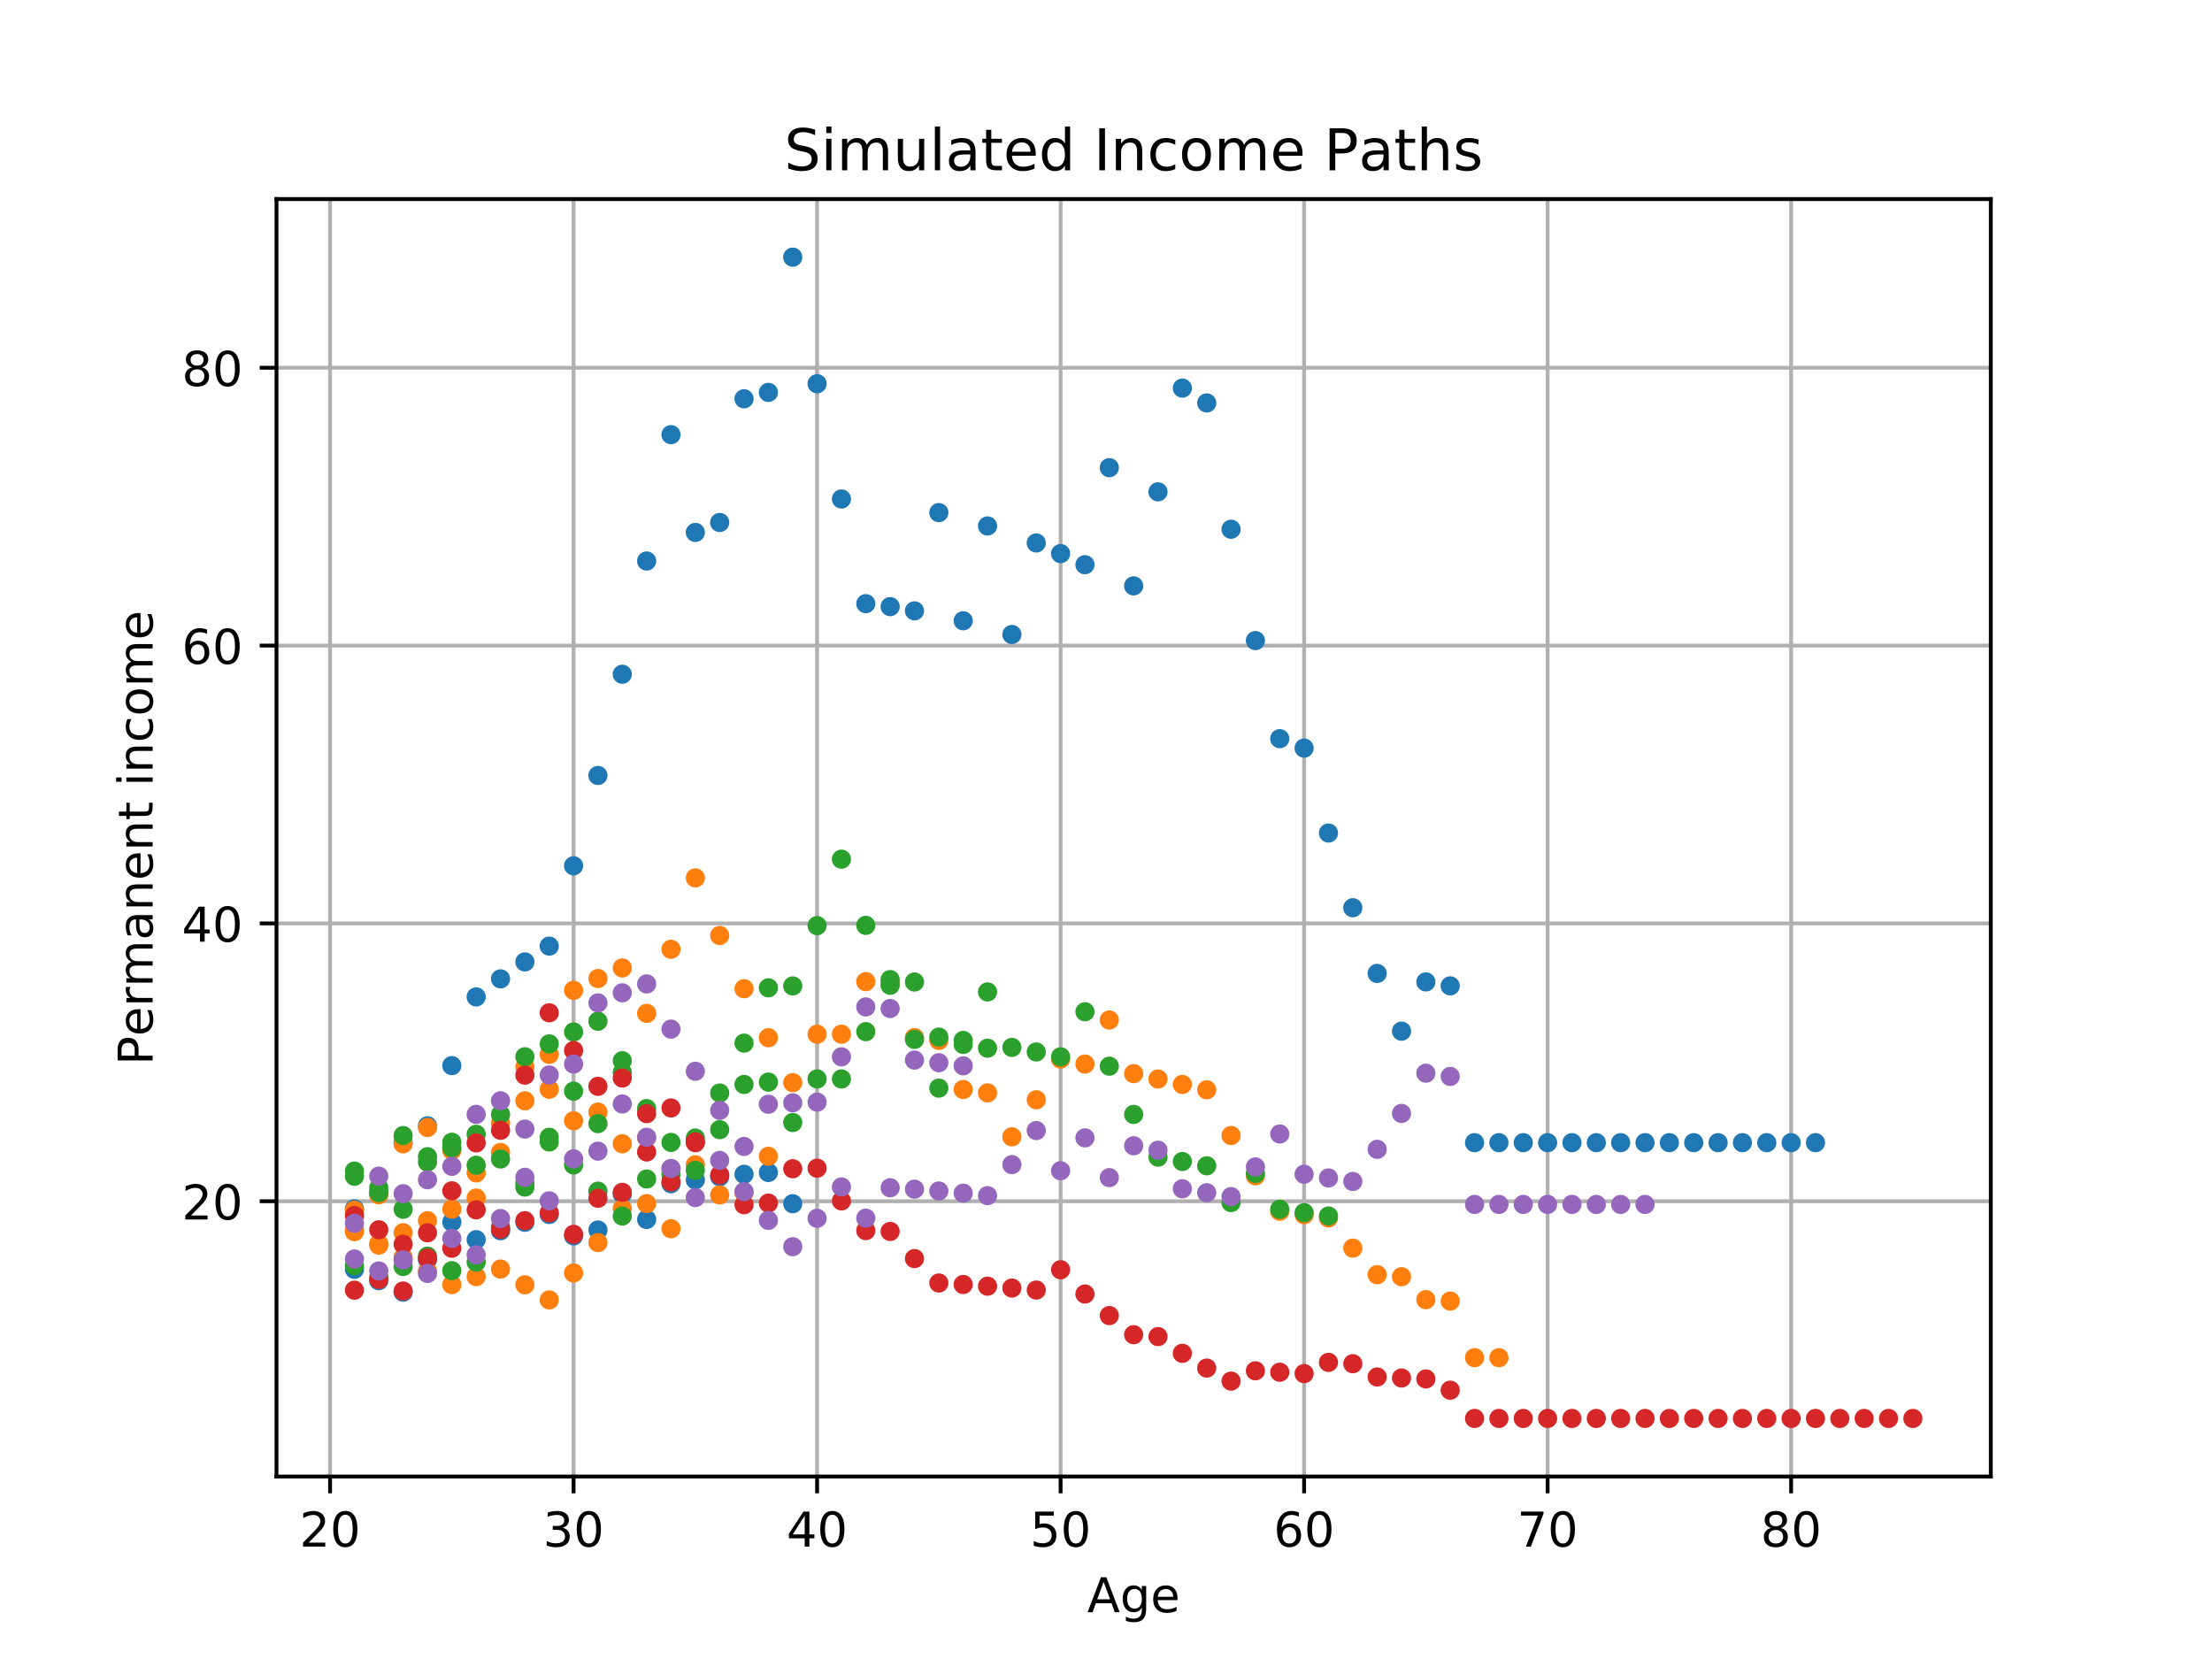 <?xml version="1.0" encoding="utf-8" standalone="no"?>
<!DOCTYPE svg PUBLIC "-//W3C//DTD SVG 1.1//EN"
  "http://www.w3.org/Graphics/SVG/1.1/DTD/svg11.dtd">
<!-- Created with matplotlib (https://matplotlib.org/) -->
<svg height="345.6pt" version="1.1" viewBox="0 0 460.8 345.6" width="460.8pt" xmlns="http://www.w3.org/2000/svg" xmlns:xlink="http://www.w3.org/1999/xlink">
 <defs>
  <style type="text/css">
*{stroke-linecap:butt;stroke-linejoin:round;}
  </style>
 </defs>
 <g id="figure_1">
  <g id="patch_1">
   <path d="M 0 345.6 
L 460.8 345.6 
L 460.8 0 
L 0 0 
z
" style="fill:#ffffff;"/>
  </g>
  <g id="axes_1">
   <g id="patch_2">
    <path d="M 57.6 307.584 
L 414.72 307.584 
L 414.72 41.472 
L 57.6 41.472 
z
" style="fill:#ffffff;"/>
   </g>
   <g id="matplotlib.axis_1">
    <g id="xtick_1">
     <g id="line2d_1">
      <path clip-path="url(#pd21e3905eb)" d="M 68.76 307.584 
L 68.76 41.472 
" style="fill:none;stroke:#b0b0b0;stroke-linecap:square;stroke-width:0.8;"/>
     </g>
     <g id="line2d_2">
      <defs>
       <path d="M 0 0 
L 0 3.5 
" id="mb1d4e1ee86" style="stroke:#000000;stroke-width:0.8;"/>
      </defs>
      <g>
       <use style="stroke:#000000;stroke-width:0.8;" x="68.76" xlink:href="#mb1d4e1ee86" y="307.584"/>
      </g>
     </g>
     <g id="text_1">
      <!-- 20 -->
      <defs>
       <path d="M 19.188 8.297 
L 53.609 8.297 
L 53.609 0 
L 7.328 0 
L 7.328 8.297 
Q 12.938 14.109 22.625 23.891 
Q 32.328 33.688 34.812 36.531 
Q 39.547 41.844 41.422 45.531 
Q 43.312 49.219 43.312 52.781 
Q 43.312 58.594 39.234 62.25 
Q 35.156 65.922 28.609 65.922 
Q 23.969 65.922 18.812 64.312 
Q 13.672 62.703 7.812 59.422 
L 7.812 69.391 
Q 13.766 71.781 18.938 73 
Q 24.125 74.219 28.422 74.219 
Q 39.75 74.219 46.484 68.547 
Q 53.219 62.891 53.219 53.422 
Q 53.219 48.922 51.531 44.891 
Q 49.859 40.875 45.406 35.406 
Q 44.188 33.984 37.641 27.219 
Q 31.109 20.453 19.188 8.297 
z
" id="DejaVuSans-50"/>
       <path d="M 31.781 66.406 
Q 24.172 66.406 20.328 58.906 
Q 16.5 51.422 16.5 36.375 
Q 16.5 21.391 20.328 13.891 
Q 24.172 6.391 31.781 6.391 
Q 39.453 6.391 43.281 13.891 
Q 47.125 21.391 47.125 36.375 
Q 47.125 51.422 43.281 58.906 
Q 39.453 66.406 31.781 66.406 
z
M 31.781 74.219 
Q 44.047 74.219 50.516 64.516 
Q 56.984 54.828 56.984 36.375 
Q 56.984 17.969 50.516 8.266 
Q 44.047 -1.422 31.781 -1.422 
Q 19.531 -1.422 13.062 8.266 
Q 6.594 17.969 6.594 36.375 
Q 6.594 54.828 13.062 64.516 
Q 19.531 74.219 31.781 74.219 
z
" id="DejaVuSans-48"/>
      </defs>
      <g transform="translate(62.398 322.182)scale(0.1 -0.1)">
       <use xlink:href="#DejaVuSans-50"/>
       <use x="63.623" xlink:href="#DejaVuSans-48"/>
      </g>
     </g>
    </g>
    <g id="xtick_2">
     <g id="line2d_3">
      <path clip-path="url(#pd21e3905eb)" d="M 119.487 307.584 
L 119.487 41.472 
" style="fill:none;stroke:#b0b0b0;stroke-linecap:square;stroke-width:0.8;"/>
     </g>
     <g id="line2d_4">
      <g>
       <use style="stroke:#000000;stroke-width:0.8;" x="119.487" xlink:href="#mb1d4e1ee86" y="307.584"/>
      </g>
     </g>
     <g id="text_2">
      <!-- 30 -->
      <defs>
       <path d="M 40.578 39.312 
Q 47.656 37.797 51.625 33 
Q 55.609 28.219 55.609 21.188 
Q 55.609 10.406 48.188 4.484 
Q 40.766 -1.422 27.094 -1.422 
Q 22.516 -1.422 17.656 -0.516 
Q 12.797 0.391 7.625 2.203 
L 7.625 11.719 
Q 11.719 9.328 16.594 8.109 
Q 21.484 6.891 26.812 6.891 
Q 36.078 6.891 40.938 10.547 
Q 45.797 14.203 45.797 21.188 
Q 45.797 27.641 41.281 31.266 
Q 36.766 34.906 28.719 34.906 
L 20.219 34.906 
L 20.219 43.016 
L 29.109 43.016 
Q 36.375 43.016 40.234 45.922 
Q 44.094 48.828 44.094 54.297 
Q 44.094 59.906 40.109 62.906 
Q 36.141 65.922 28.719 65.922 
Q 24.656 65.922 20.016 65.031 
Q 15.375 64.156 9.812 62.312 
L 9.812 71.094 
Q 15.438 72.656 20.344 73.438 
Q 25.25 74.219 29.594 74.219 
Q 40.828 74.219 47.359 69.109 
Q 53.906 64.016 53.906 55.328 
Q 53.906 49.266 50.438 45.094 
Q 46.969 40.922 40.578 39.312 
z
" id="DejaVuSans-51"/>
      </defs>
      <g transform="translate(113.125 322.182)scale(0.1 -0.1)">
       <use xlink:href="#DejaVuSans-51"/>
       <use x="63.623" xlink:href="#DejaVuSans-48"/>
      </g>
     </g>
    </g>
    <g id="xtick_3">
     <g id="line2d_5">
      <path clip-path="url(#pd21e3905eb)" d="M 170.215 307.584 
L 170.215 41.472 
" style="fill:none;stroke:#b0b0b0;stroke-linecap:square;stroke-width:0.8;"/>
     </g>
     <g id="line2d_6">
      <g>
       <use style="stroke:#000000;stroke-width:0.8;" x="170.215" xlink:href="#mb1d4e1ee86" y="307.584"/>
      </g>
     </g>
     <g id="text_3">
      <!-- 40 -->
      <defs>
       <path d="M 37.797 64.312 
L 12.891 25.391 
L 37.797 25.391 
z
M 35.203 72.906 
L 47.609 72.906 
L 47.609 25.391 
L 58.016 25.391 
L 58.016 17.188 
L 47.609 17.188 
L 47.609 0 
L 37.797 0 
L 37.797 17.188 
L 4.891 17.188 
L 4.891 26.703 
z
" id="DejaVuSans-52"/>
      </defs>
      <g transform="translate(163.852 322.182)scale(0.1 -0.1)">
       <use xlink:href="#DejaVuSans-52"/>
       <use x="63.623" xlink:href="#DejaVuSans-48"/>
      </g>
     </g>
    </g>
    <g id="xtick_4">
     <g id="line2d_7">
      <path clip-path="url(#pd21e3905eb)" d="M 220.942 307.584 
L 220.942 41.472 
" style="fill:none;stroke:#b0b0b0;stroke-linecap:square;stroke-width:0.8;"/>
     </g>
     <g id="line2d_8">
      <g>
       <use style="stroke:#000000;stroke-width:0.8;" x="220.942" xlink:href="#mb1d4e1ee86" y="307.584"/>
      </g>
     </g>
     <g id="text_4">
      <!-- 50 -->
      <defs>
       <path d="M 10.797 72.906 
L 49.516 72.906 
L 49.516 64.594 
L 19.828 64.594 
L 19.828 46.734 
Q 21.969 47.469 24.109 47.828 
Q 26.266 48.188 28.422 48.188 
Q 40.625 48.188 47.75 41.5 
Q 54.891 34.812 54.891 23.391 
Q 54.891 11.625 47.562 5.094 
Q 40.234 -1.422 26.906 -1.422 
Q 22.312 -1.422 17.547 -0.641 
Q 12.797 0.141 7.719 1.703 
L 7.719 11.625 
Q 12.109 9.234 16.797 8.062 
Q 21.484 6.891 26.703 6.891 
Q 35.156 6.891 40.078 11.328 
Q 45.016 15.766 45.016 23.391 
Q 45.016 31 40.078 35.438 
Q 35.156 39.891 26.703 39.891 
Q 22.75 39.891 18.812 39.016 
Q 14.891 38.141 10.797 36.281 
z
" id="DejaVuSans-53"/>
      </defs>
      <g transform="translate(214.579 322.182)scale(0.1 -0.1)">
       <use xlink:href="#DejaVuSans-53"/>
       <use x="63.623" xlink:href="#DejaVuSans-48"/>
      </g>
     </g>
    </g>
    <g id="xtick_5">
     <g id="line2d_9">
      <path clip-path="url(#pd21e3905eb)" d="M 271.669 307.584 
L 271.669 41.472 
" style="fill:none;stroke:#b0b0b0;stroke-linecap:square;stroke-width:0.8;"/>
     </g>
     <g id="line2d_10">
      <g>
       <use style="stroke:#000000;stroke-width:0.8;" x="271.669" xlink:href="#mb1d4e1ee86" y="307.584"/>
      </g>
     </g>
     <g id="text_5">
      <!-- 60 -->
      <defs>
       <path d="M 33.016 40.375 
Q 26.375 40.375 22.484 35.828 
Q 18.609 31.297 18.609 23.391 
Q 18.609 15.531 22.484 10.953 
Q 26.375 6.391 33.016 6.391 
Q 39.656 6.391 43.531 10.953 
Q 47.406 15.531 47.406 23.391 
Q 47.406 31.297 43.531 35.828 
Q 39.656 40.375 33.016 40.375 
z
M 52.594 71.297 
L 52.594 62.312 
Q 48.875 64.062 45.094 64.984 
Q 41.312 65.922 37.594 65.922 
Q 27.828 65.922 22.672 59.328 
Q 17.531 52.734 16.797 39.406 
Q 19.672 43.656 24.016 45.922 
Q 28.375 48.188 33.594 48.188 
Q 44.578 48.188 50.953 41.516 
Q 57.328 34.859 57.328 23.391 
Q 57.328 12.156 50.688 5.359 
Q 44.047 -1.422 33.016 -1.422 
Q 20.359 -1.422 13.672 8.266 
Q 6.984 17.969 6.984 36.375 
Q 6.984 53.656 15.188 63.938 
Q 23.391 74.219 37.203 74.219 
Q 40.922 74.219 44.703 73.484 
Q 48.484 72.75 52.594 71.297 
z
" id="DejaVuSans-54"/>
      </defs>
      <g transform="translate(265.307 322.182)scale(0.1 -0.1)">
       <use xlink:href="#DejaVuSans-54"/>
       <use x="63.623" xlink:href="#DejaVuSans-48"/>
      </g>
     </g>
    </g>
    <g id="xtick_6">
     <g id="line2d_11">
      <path clip-path="url(#pd21e3905eb)" d="M 322.396 307.584 
L 322.396 41.472 
" style="fill:none;stroke:#b0b0b0;stroke-linecap:square;stroke-width:0.8;"/>
     </g>
     <g id="line2d_12">
      <g>
       <use style="stroke:#000000;stroke-width:0.8;" x="322.396" xlink:href="#mb1d4e1ee86" y="307.584"/>
      </g>
     </g>
     <g id="text_6">
      <!-- 70 -->
      <defs>
       <path d="M 8.203 72.906 
L 55.078 72.906 
L 55.078 68.703 
L 28.609 0 
L 18.312 0 
L 43.219 64.594 
L 8.203 64.594 
z
" id="DejaVuSans-55"/>
      </defs>
      <g transform="translate(316.034 322.182)scale(0.1 -0.1)">
       <use xlink:href="#DejaVuSans-55"/>
       <use x="63.623" xlink:href="#DejaVuSans-48"/>
      </g>
     </g>
    </g>
    <g id="xtick_7">
     <g id="line2d_13">
      <path clip-path="url(#pd21e3905eb)" d="M 373.124 307.584 
L 373.124 41.472 
" style="fill:none;stroke:#b0b0b0;stroke-linecap:square;stroke-width:0.8;"/>
     </g>
     <g id="line2d_14">
      <g>
       <use style="stroke:#000000;stroke-width:0.8;" x="373.124" xlink:href="#mb1d4e1ee86" y="307.584"/>
      </g>
     </g>
     <g id="text_7">
      <!-- 80 -->
      <defs>
       <path d="M 31.781 34.625 
Q 24.75 34.625 20.719 30.859 
Q 16.703 27.094 16.703 20.516 
Q 16.703 13.922 20.719 10.156 
Q 24.75 6.391 31.781 6.391 
Q 38.812 6.391 42.859 10.172 
Q 46.922 13.969 46.922 20.516 
Q 46.922 27.094 42.891 30.859 
Q 38.875 34.625 31.781 34.625 
z
M 21.922 38.812 
Q 15.578 40.375 12.031 44.719 
Q 8.5 49.078 8.5 55.328 
Q 8.5 64.062 14.719 69.141 
Q 20.953 74.219 31.781 74.219 
Q 42.672 74.219 48.875 69.141 
Q 55.078 64.062 55.078 55.328 
Q 55.078 49.078 51.531 44.719 
Q 48 40.375 41.703 38.812 
Q 48.828 37.156 52.797 32.312 
Q 56.781 27.484 56.781 20.516 
Q 56.781 9.906 50.312 4.234 
Q 43.844 -1.422 31.781 -1.422 
Q 19.734 -1.422 13.25 4.234 
Q 6.781 9.906 6.781 20.516 
Q 6.781 27.484 10.781 32.312 
Q 14.797 37.156 21.922 38.812 
z
M 18.312 54.391 
Q 18.312 48.734 21.844 45.562 
Q 25.391 42.391 31.781 42.391 
Q 38.141 42.391 41.719 45.562 
Q 45.312 48.734 45.312 54.391 
Q 45.312 60.062 41.719 63.234 
Q 38.141 66.406 31.781 66.406 
Q 25.391 66.406 21.844 63.234 
Q 18.312 60.062 18.312 54.391 
z
" id="DejaVuSans-56"/>
      </defs>
      <g transform="translate(366.761 322.182)scale(0.1 -0.1)">
       <use xlink:href="#DejaVuSans-56"/>
       <use x="63.623" xlink:href="#DejaVuSans-48"/>
      </g>
     </g>
    </g>
    <g id="text_8">
     <!-- Age -->
     <defs>
      <path d="M 34.188 63.188 
L 20.797 26.906 
L 47.609 26.906 
z
M 28.609 72.906 
L 39.797 72.906 
L 67.578 0 
L 57.328 0 
L 50.688 18.703 
L 17.828 18.703 
L 11.188 0 
L 0.781 0 
z
" id="DejaVuSans-65"/>
      <path d="M 45.406 27.984 
Q 45.406 37.75 41.375 43.109 
Q 37.359 48.484 30.078 48.484 
Q 22.859 48.484 18.828 43.109 
Q 14.797 37.75 14.797 27.984 
Q 14.797 18.266 18.828 12.891 
Q 22.859 7.516 30.078 7.516 
Q 37.359 7.516 41.375 12.891 
Q 45.406 18.266 45.406 27.984 
z
M 54.391 6.781 
Q 54.391 -7.172 48.188 -13.984 
Q 42 -20.797 29.203 -20.797 
Q 24.469 -20.797 20.266 -20.094 
Q 16.062 -19.391 12.109 -17.922 
L 12.109 -9.188 
Q 16.062 -11.328 19.922 -12.344 
Q 23.781 -13.375 27.781 -13.375 
Q 36.625 -13.375 41.016 -8.766 
Q 45.406 -4.156 45.406 5.172 
L 45.406 9.625 
Q 42.625 4.781 38.281 2.391 
Q 33.938 0 27.875 0 
Q 17.828 0 11.672 7.656 
Q 5.516 15.328 5.516 27.984 
Q 5.516 40.672 11.672 48.328 
Q 17.828 56 27.875 56 
Q 33.938 56 38.281 53.609 
Q 42.625 51.219 45.406 46.391 
L 45.406 54.688 
L 54.391 54.688 
z
" id="DejaVuSans-103"/>
      <path d="M 56.203 29.594 
L 56.203 25.203 
L 14.891 25.203 
Q 15.484 15.922 20.484 11.062 
Q 25.484 6.203 34.422 6.203 
Q 39.594 6.203 44.453 7.469 
Q 49.312 8.734 54.109 11.281 
L 54.109 2.781 
Q 49.266 0.734 44.188 -0.344 
Q 39.109 -1.422 33.891 -1.422 
Q 20.797 -1.422 13.156 6.188 
Q 5.516 13.812 5.516 26.812 
Q 5.516 40.234 12.766 48.109 
Q 20.016 56 32.328 56 
Q 43.359 56 49.781 48.891 
Q 56.203 41.797 56.203 29.594 
z
M 47.219 32.234 
Q 47.125 39.594 43.094 43.984 
Q 39.062 48.391 32.422 48.391 
Q 24.906 48.391 20.391 44.141 
Q 15.875 39.891 15.188 32.172 
z
" id="DejaVuSans-101"/>
     </defs>
     <g transform="translate(226.489 335.861)scale(0.1 -0.1)">
      <use xlink:href="#DejaVuSans-65"/>
      <use x="68.408" xlink:href="#DejaVuSans-103"/>
      <use x="131.885" xlink:href="#DejaVuSans-101"/>
     </g>
    </g>
   </g>
   <g id="matplotlib.axis_2">
    <g id="ytick_1">
     <g id="line2d_15">
      <path clip-path="url(#pd21e3905eb)" d="M 57.6 250.243 
L 414.72 250.243 
" style="fill:none;stroke:#b0b0b0;stroke-linecap:square;stroke-width:0.8;"/>
     </g>
     <g id="line2d_16">
      <defs>
       <path d="M 0 0 
L -3.5 0 
" id="m2ebf1a575d" style="stroke:#000000;stroke-width:0.8;"/>
      </defs>
      <g>
       <use style="stroke:#000000;stroke-width:0.8;" x="57.6" xlink:href="#m2ebf1a575d" y="250.243"/>
      </g>
     </g>
     <g id="text_9">
      <!-- 20 -->
      <g transform="translate(37.875 254.042)scale(0.1 -0.1)">
       <use xlink:href="#DejaVuSans-50"/>
       <use x="63.623" xlink:href="#DejaVuSans-48"/>
      </g>
     </g>
    </g>
    <g id="ytick_2">
     <g id="line2d_17">
      <path clip-path="url(#pd21e3905eb)" d="M 57.6 192.365 
L 414.72 192.365 
" style="fill:none;stroke:#b0b0b0;stroke-linecap:square;stroke-width:0.8;"/>
     </g>
     <g id="line2d_18">
      <g>
       <use style="stroke:#000000;stroke-width:0.8;" x="57.6" xlink:href="#m2ebf1a575d" y="192.365"/>
      </g>
     </g>
     <g id="text_10">
      <!-- 40 -->
      <g transform="translate(37.875 196.164)scale(0.1 -0.1)">
       <use xlink:href="#DejaVuSans-52"/>
       <use x="63.623" xlink:href="#DejaVuSans-48"/>
      </g>
     </g>
    </g>
    <g id="ytick_3">
     <g id="line2d_19">
      <path clip-path="url(#pd21e3905eb)" d="M 57.6 134.486 
L 414.72 134.486 
" style="fill:none;stroke:#b0b0b0;stroke-linecap:square;stroke-width:0.8;"/>
     </g>
     <g id="line2d_20">
      <g>
       <use style="stroke:#000000;stroke-width:0.8;" x="57.6" xlink:href="#m2ebf1a575d" y="134.486"/>
      </g>
     </g>
     <g id="text_11">
      <!-- 60 -->
      <g transform="translate(37.875 138.285)scale(0.1 -0.1)">
       <use xlink:href="#DejaVuSans-54"/>
       <use x="63.623" xlink:href="#DejaVuSans-48"/>
      </g>
     </g>
    </g>
    <g id="ytick_4">
     <g id="line2d_21">
      <path clip-path="url(#pd21e3905eb)" d="M 57.6 76.608 
L 414.72 76.608 
" style="fill:none;stroke:#b0b0b0;stroke-linecap:square;stroke-width:0.8;"/>
     </g>
     <g id="line2d_22">
      <g>
       <use style="stroke:#000000;stroke-width:0.8;" x="57.6" xlink:href="#m2ebf1a575d" y="76.608"/>
      </g>
     </g>
     <g id="text_12">
      <!-- 80 -->
      <g transform="translate(37.875 80.407)scale(0.1 -0.1)">
       <use xlink:href="#DejaVuSans-56"/>
       <use x="63.623" xlink:href="#DejaVuSans-48"/>
      </g>
     </g>
    </g>
    <g id="text_13">
     <!-- Permanent income -->
     <defs>
      <path d="M 19.672 64.797 
L 19.672 37.406 
L 32.078 37.406 
Q 38.969 37.406 42.719 40.969 
Q 46.484 44.531 46.484 51.125 
Q 46.484 57.672 42.719 61.234 
Q 38.969 64.797 32.078 64.797 
z
M 9.812 72.906 
L 32.078 72.906 
Q 44.344 72.906 50.609 67.359 
Q 56.891 61.812 56.891 51.125 
Q 56.891 40.328 50.609 34.812 
Q 44.344 29.297 32.078 29.297 
L 19.672 29.297 
L 19.672 0 
L 9.812 0 
z
" id="DejaVuSans-80"/>
      <path d="M 41.109 46.297 
Q 39.594 47.172 37.812 47.578 
Q 36.031 48 33.891 48 
Q 26.266 48 22.188 43.047 
Q 18.109 38.094 18.109 28.812 
L 18.109 0 
L 9.078 0 
L 9.078 54.688 
L 18.109 54.688 
L 18.109 46.188 
Q 20.953 51.172 25.484 53.578 
Q 30.031 56 36.531 56 
Q 37.453 56 38.578 55.875 
Q 39.703 55.766 41.062 55.516 
z
" id="DejaVuSans-114"/>
      <path d="M 52 44.188 
Q 55.375 50.25 60.062 53.125 
Q 64.75 56 71.094 56 
Q 79.641 56 84.281 50.016 
Q 88.922 44.047 88.922 33.016 
L 88.922 0 
L 79.891 0 
L 79.891 32.719 
Q 79.891 40.578 77.094 44.375 
Q 74.312 48.188 68.609 48.188 
Q 61.625 48.188 57.562 43.547 
Q 53.516 38.922 53.516 30.906 
L 53.516 0 
L 44.484 0 
L 44.484 32.719 
Q 44.484 40.625 41.703 44.406 
Q 38.922 48.188 33.109 48.188 
Q 26.219 48.188 22.156 43.531 
Q 18.109 38.875 18.109 30.906 
L 18.109 0 
L 9.078 0 
L 9.078 54.688 
L 18.109 54.688 
L 18.109 46.188 
Q 21.188 51.219 25.484 53.609 
Q 29.781 56 35.688 56 
Q 41.656 56 45.828 52.969 
Q 50 49.953 52 44.188 
z
" id="DejaVuSans-109"/>
      <path d="M 34.281 27.484 
Q 23.391 27.484 19.188 25 
Q 14.984 22.516 14.984 16.5 
Q 14.984 11.719 18.141 8.906 
Q 21.297 6.109 26.703 6.109 
Q 34.188 6.109 38.703 11.406 
Q 43.219 16.703 43.219 25.484 
L 43.219 27.484 
z
M 52.203 31.203 
L 52.203 0 
L 43.219 0 
L 43.219 8.297 
Q 40.141 3.328 35.547 0.953 
Q 30.953 -1.422 24.312 -1.422 
Q 15.922 -1.422 10.953 3.297 
Q 6 8.016 6 15.922 
Q 6 25.141 12.172 29.828 
Q 18.359 34.516 30.609 34.516 
L 43.219 34.516 
L 43.219 35.406 
Q 43.219 41.609 39.141 45 
Q 35.062 48.391 27.688 48.391 
Q 23 48.391 18.547 47.266 
Q 14.109 46.141 10.016 43.891 
L 10.016 52.203 
Q 14.938 54.109 19.578 55.047 
Q 24.219 56 28.609 56 
Q 40.484 56 46.344 49.844 
Q 52.203 43.703 52.203 31.203 
z
" id="DejaVuSans-97"/>
      <path d="M 54.891 33.016 
L 54.891 0 
L 45.906 0 
L 45.906 32.719 
Q 45.906 40.484 42.875 44.328 
Q 39.844 48.188 33.797 48.188 
Q 26.516 48.188 22.312 43.547 
Q 18.109 38.922 18.109 30.906 
L 18.109 0 
L 9.078 0 
L 9.078 54.688 
L 18.109 54.688 
L 18.109 46.188 
Q 21.344 51.125 25.703 53.562 
Q 30.078 56 35.797 56 
Q 45.219 56 50.047 50.172 
Q 54.891 44.344 54.891 33.016 
z
" id="DejaVuSans-110"/>
      <path d="M 18.312 70.219 
L 18.312 54.688 
L 36.812 54.688 
L 36.812 47.703 
L 18.312 47.703 
L 18.312 18.016 
Q 18.312 11.328 20.141 9.422 
Q 21.969 7.516 27.594 7.516 
L 36.812 7.516 
L 36.812 0 
L 27.594 0 
Q 17.188 0 13.234 3.875 
Q 9.281 7.766 9.281 18.016 
L 9.281 47.703 
L 2.688 47.703 
L 2.688 54.688 
L 9.281 54.688 
L 9.281 70.219 
z
" id="DejaVuSans-116"/>
      <path id="DejaVuSans-32"/>
      <path d="M 9.422 54.688 
L 18.406 54.688 
L 18.406 0 
L 9.422 0 
z
M 9.422 75.984 
L 18.406 75.984 
L 18.406 64.594 
L 9.422 64.594 
z
" id="DejaVuSans-105"/>
      <path d="M 48.781 52.594 
L 48.781 44.188 
Q 44.969 46.297 41.141 47.344 
Q 37.312 48.391 33.406 48.391 
Q 24.656 48.391 19.812 42.844 
Q 14.984 37.312 14.984 27.297 
Q 14.984 17.281 19.812 11.734 
Q 24.656 6.203 33.406 6.203 
Q 37.312 6.203 41.141 7.25 
Q 44.969 8.297 48.781 10.406 
L 48.781 2.094 
Q 45.016 0.344 40.984 -0.531 
Q 36.969 -1.422 32.422 -1.422 
Q 20.062 -1.422 12.781 6.344 
Q 5.516 14.109 5.516 27.297 
Q 5.516 40.672 12.859 48.328 
Q 20.219 56 33.016 56 
Q 37.156 56 41.109 55.141 
Q 45.062 54.297 48.781 52.594 
z
" id="DejaVuSans-99"/>
      <path d="M 30.609 48.391 
Q 23.391 48.391 19.188 42.75 
Q 14.984 37.109 14.984 27.297 
Q 14.984 17.484 19.156 11.844 
Q 23.344 6.203 30.609 6.203 
Q 37.797 6.203 41.984 11.859 
Q 46.188 17.531 46.188 27.297 
Q 46.188 37.016 41.984 42.703 
Q 37.797 48.391 30.609 48.391 
z
M 30.609 56 
Q 42.328 56 49.016 48.375 
Q 55.719 40.766 55.719 27.297 
Q 55.719 13.875 49.016 6.219 
Q 42.328 -1.422 30.609 -1.422 
Q 18.844 -1.422 12.172 6.219 
Q 5.516 13.875 5.516 27.297 
Q 5.516 40.766 12.172 48.375 
Q 18.844 56 30.609 56 
z
" id="DejaVuSans-111"/>
     </defs>
     <g transform="translate(31.795 221.883)rotate(-90)scale(0.1 -0.1)">
      <use xlink:href="#DejaVuSans-80"/>
      <use x="60.256" xlink:href="#DejaVuSans-101"/>
      <use x="121.779" xlink:href="#DejaVuSans-114"/>
      <use x="162.877" xlink:href="#DejaVuSans-109"/>
      <use x="260.289" xlink:href="#DejaVuSans-97"/>
      <use x="321.568" xlink:href="#DejaVuSans-110"/>
      <use x="384.947" xlink:href="#DejaVuSans-101"/>
      <use x="446.471" xlink:href="#DejaVuSans-110"/>
      <use x="509.85" xlink:href="#DejaVuSans-116"/>
      <use x="549.059" xlink:href="#DejaVuSans-32"/>
      <use x="580.846" xlink:href="#DejaVuSans-105"/>
      <use x="608.629" xlink:href="#DejaVuSans-110"/>
      <use x="672.008" xlink:href="#DejaVuSans-99"/>
      <use x="726.988" xlink:href="#DejaVuSans-111"/>
      <use x="788.17" xlink:href="#DejaVuSans-109"/>
      <use x="885.582" xlink:href="#DejaVuSans-101"/>
     </g>
    </g>
   </g>
   <g id="line2d_23">
    <defs>
     <path d="M 0 1.5 
C 0.398 1.5 0.779 1.342 1.061 1.061 
C 1.342 0.779 1.5 0.398 1.5 0 
C 1.5 -0.398 1.342 -0.779 1.061 -1.061 
C 0.779 -1.342 0.398 -1.5 0 -1.5 
C -0.398 -1.5 -0.779 -1.342 -1.061 -1.061 
C -1.342 -0.779 -1.5 -0.398 -1.5 0 
C -1.5 0.398 -1.342 0.779 -1.061 1.061 
C -0.779 1.342 -0.398 1.5 0 1.5 
z
" id="m13f82cf749" style="stroke:#1f77b4;"/>
    </defs>
    <g clip-path="url(#pd21e3905eb)">
     <use style="fill:#1f77b4;stroke:#1f77b4;" x="73.833" xlink:href="#m13f82cf749" y="251.832"/>
     <use style="fill:#1f77b4;stroke:#1f77b4;" x="78.905" xlink:href="#m13f82cf749" y="248.622"/>
     <use style="fill:#1f77b4;stroke:#1f77b4;" x="83.978" xlink:href="#m13f82cf749" y="237.949"/>
     <use style="fill:#1f77b4;stroke:#1f77b4;" x="89.051" xlink:href="#m13f82cf749" y="234.527"/>
     <use style="fill:#1f77b4;stroke:#1f77b4;" x="94.124" xlink:href="#m13f82cf749" y="221.985"/>
     <use style="fill:#1f77b4;stroke:#1f77b4;" x="99.196" xlink:href="#m13f82cf749" y="207.671"/>
     <use style="fill:#1f77b4;stroke:#1f77b4;" x="104.269" xlink:href="#m13f82cf749" y="203.913"/>
     <use style="fill:#1f77b4;stroke:#1f77b4;" x="109.342" xlink:href="#m13f82cf749" y="200.381"/>
     <use style="fill:#1f77b4;stroke:#1f77b4;" x="114.415" xlink:href="#m13f82cf749" y="197.094"/>
     <use style="fill:#1f77b4;stroke:#1f77b4;" x="119.487" xlink:href="#m13f82cf749" y="180.359"/>
     <use style="fill:#1f77b4;stroke:#1f77b4;" x="124.56" xlink:href="#m13f82cf749" y="161.547"/>
     <use style="fill:#1f77b4;stroke:#1f77b4;" x="129.633" xlink:href="#m13f82cf749" y="140.456"/>
     <use style="fill:#1f77b4;stroke:#1f77b4;" x="134.705" xlink:href="#m13f82cf749" y="116.867"/>
     <use style="fill:#1f77b4;stroke:#1f77b4;" x="139.778" xlink:href="#m13f82cf749" y="90.544"/>
     <use style="fill:#1f77b4;stroke:#1f77b4;" x="144.851" xlink:href="#m13f82cf749" y="110.912"/>
     <use style="fill:#1f77b4;stroke:#1f77b4;" x="149.924" xlink:href="#m13f82cf749" y="108.843"/>
     <use style="fill:#1f77b4;stroke:#1f77b4;" x="154.996" xlink:href="#m13f82cf749" y="83.074"/>
     <use style="fill:#1f77b4;stroke:#1f77b4;" x="160.069" xlink:href="#m13f82cf749" y="81.743"/>
     <use style="fill:#1f77b4;stroke:#1f77b4;" x="165.142" xlink:href="#m13f82cf749" y="53.568"/>
     <use style="fill:#1f77b4;stroke:#1f77b4;" x="170.215" xlink:href="#m13f82cf749" y="79.934"/>
     <use style="fill:#1f77b4;stroke:#1f77b4;" x="175.287" xlink:href="#m13f82cf749" y="103.948"/>
     <use style="fill:#1f77b4;stroke:#1f77b4;" x="180.36" xlink:href="#m13f82cf749" y="125.753"/>
     <use style="fill:#1f77b4;stroke:#1f77b4;" x="185.433" xlink:href="#m13f82cf749" y="126.37"/>
     <use style="fill:#1f77b4;stroke:#1f77b4;" x="190.505" xlink:href="#m13f82cf749" y="127.256"/>
     <use style="fill:#1f77b4;stroke:#1f77b4;" x="195.578" xlink:href="#m13f82cf749" y="106.785"/>
     <use style="fill:#1f77b4;stroke:#1f77b4;" x="200.651" xlink:href="#m13f82cf749" y="129.321"/>
     <use style="fill:#1f77b4;stroke:#1f77b4;" x="205.724" xlink:href="#m13f82cf749" y="109.563"/>
     <use style="fill:#1f77b4;stroke:#1f77b4;" x="210.796" xlink:href="#m13f82cf749" y="132.172"/>
     <use style="fill:#1f77b4;stroke:#1f77b4;" x="215.869" xlink:href="#m13f82cf749" y="113.108"/>
     <use style="fill:#1f77b4;stroke:#1f77b4;" x="220.942" xlink:href="#m13f82cf749" y="115.322"/>
     <use style="fill:#1f77b4;stroke:#1f77b4;" x="226.015" xlink:href="#m13f82cf749" y="117.639"/>
     <use style="fill:#1f77b4;stroke:#1f77b4;" x="231.087" xlink:href="#m13f82cf749" y="97.427"/>
     <use style="fill:#1f77b4;stroke:#1f77b4;" x="236.16" xlink:href="#m13f82cf749" y="122.046"/>
     <use style="fill:#1f77b4;stroke:#1f77b4;" x="241.233" xlink:href="#m13f82cf749" y="102.458"/>
     <use style="fill:#1f77b4;stroke:#1f77b4;" x="246.305" xlink:href="#m13f82cf749" y="80.852"/>
     <use style="fill:#1f77b4;stroke:#1f77b4;" x="251.378" xlink:href="#m13f82cf749" y="83.943"/>
     <use style="fill:#1f77b4;stroke:#1f77b4;" x="256.451" xlink:href="#m13f82cf749" y="110.251"/>
     <use style="fill:#1f77b4;stroke:#1f77b4;" x="261.524" xlink:href="#m13f82cf749" y="133.444"/>
     <use style="fill:#1f77b4;stroke:#1f77b4;" x="266.596" xlink:href="#m13f82cf749" y="153.878"/>
     <use style="fill:#1f77b4;stroke:#1f77b4;" x="271.669" xlink:href="#m13f82cf749" y="155.846"/>
     <use style="fill:#1f77b4;stroke:#1f77b4;" x="276.742" xlink:href="#m13f82cf749" y="173.538"/>
     <use style="fill:#1f77b4;stroke:#1f77b4;" x="281.815" xlink:href="#m13f82cf749" y="189.1"/>
     <use style="fill:#1f77b4;stroke:#1f77b4;" x="286.887" xlink:href="#m13f82cf749" y="202.784"/>
     <use style="fill:#1f77b4;stroke:#1f77b4;" x="291.96" xlink:href="#m13f82cf749" y="214.814"/>
     <use style="fill:#1f77b4;stroke:#1f77b4;" x="297.033" xlink:href="#m13f82cf749" y="204.549"/>
     <use style="fill:#1f77b4;stroke:#1f77b4;" x="302.105" xlink:href="#m13f82cf749" y="205.376"/>
     <use style="fill:#1f77b4;stroke:#1f77b4;" x="307.178" xlink:href="#m13f82cf749" y="238.037"/>
     <use style="fill:#1f77b4;stroke:#1f77b4;" x="312.251" xlink:href="#m13f82cf749" y="238.037"/>
     <use style="fill:#1f77b4;stroke:#1f77b4;" x="317.324" xlink:href="#m13f82cf749" y="238.037"/>
     <use style="fill:#1f77b4;stroke:#1f77b4;" x="322.396" xlink:href="#m13f82cf749" y="238.037"/>
     <use style="fill:#1f77b4;stroke:#1f77b4;" x="327.469" xlink:href="#m13f82cf749" y="238.037"/>
     <use style="fill:#1f77b4;stroke:#1f77b4;" x="332.542" xlink:href="#m13f82cf749" y="238.037"/>
     <use style="fill:#1f77b4;stroke:#1f77b4;" x="337.615" xlink:href="#m13f82cf749" y="238.037"/>
     <use style="fill:#1f77b4;stroke:#1f77b4;" x="342.687" xlink:href="#m13f82cf749" y="238.037"/>
     <use style="fill:#1f77b4;stroke:#1f77b4;" x="347.76" xlink:href="#m13f82cf749" y="238.037"/>
     <use style="fill:#1f77b4;stroke:#1f77b4;" x="352.833" xlink:href="#m13f82cf749" y="238.037"/>
     <use style="fill:#1f77b4;stroke:#1f77b4;" x="357.905" xlink:href="#m13f82cf749" y="238.037"/>
     <use style="fill:#1f77b4;stroke:#1f77b4;" x="362.978" xlink:href="#m13f82cf749" y="238.037"/>
     <use style="fill:#1f77b4;stroke:#1f77b4;" x="368.051" xlink:href="#m13f82cf749" y="238.037"/>
     <use style="fill:#1f77b4;stroke:#1f77b4;" x="373.124" xlink:href="#m13f82cf749" y="238.037"/>
     <use style="fill:#1f77b4;stroke:#1f77b4;" x="378.196" xlink:href="#m13f82cf749" y="238.037"/>
     <use style="fill:#1f77b4;stroke:#1f77b4;" x="73.833" xlink:href="#m13f82cf749" y="264.421"/>
     <use style="fill:#1f77b4;stroke:#1f77b4;" x="78.905" xlink:href="#m13f82cf749" y="266.789"/>
     <use style="fill:#1f77b4;stroke:#1f77b4;" x="83.978" xlink:href="#m13f82cf749" y="269.184"/>
     <use style="fill:#1f77b4;stroke:#1f77b4;" x="89.051" xlink:href="#m13f82cf749" y="262.377"/>
     <use style="fill:#1f77b4;stroke:#1f77b4;" x="94.124" xlink:href="#m13f82cf749" y="254.581"/>
     <use style="fill:#1f77b4;stroke:#1f77b4;" x="99.196" xlink:href="#m13f82cf749" y="258.247"/>
     <use style="fill:#1f77b4;stroke:#1f77b4;" x="104.269" xlink:href="#m13f82cf749" y="256.382"/>
     <use style="fill:#1f77b4;stroke:#1f77b4;" x="109.342" xlink:href="#m13f82cf749" y="254.628"/>
     <use style="fill:#1f77b4;stroke:#1f77b4;" x="114.415" xlink:href="#m13f82cf749" y="252.996"/>
     <use style="fill:#1f77b4;stroke:#1f77b4;" x="119.487" xlink:href="#m13f82cf749" y="257.451"/>
     <use style="fill:#1f77b4;stroke:#1f77b4;" x="124.56" xlink:href="#m13f82cf749" y="256.228"/>
     <use style="fill:#1f77b4;stroke:#1f77b4;" x="129.633" xlink:href="#m13f82cf749" y="248.761"/>
     <use style="fill:#1f77b4;stroke:#1f77b4;" x="134.705" xlink:href="#m13f82cf749" y="254.034"/>
     <use style="fill:#1f77b4;stroke:#1f77b4;" x="139.778" xlink:href="#m13f82cf749" y="246.59"/>
     <use style="fill:#1f77b4;stroke:#1f77b4;" x="144.851" xlink:href="#m13f82cf749" y="245.792"/>
     <use style="fill:#1f77b4;stroke:#1f77b4;" x="149.924" xlink:href="#m13f82cf749" y="245.138"/>
     <use style="fill:#1f77b4;stroke:#1f77b4;" x="154.996" xlink:href="#m13f82cf749" y="244.625"/>
     <use style="fill:#1f77b4;stroke:#1f77b4;" x="160.069" xlink:href="#m13f82cf749" y="244.25"/>
     <use style="fill:#1f77b4;stroke:#1f77b4;" x="165.142" xlink:href="#m13f82cf749" y="250.752"/>
    </g>
   </g>
   <g id="line2d_24">
    <defs>
     <path d="M 0 1.5 
C 0.398 1.5 0.779 1.342 1.061 1.061 
C 1.342 0.779 1.5 0.398 1.5 0 
C 1.5 -0.398 1.342 -0.779 1.061 -1.061 
C 0.779 -1.342 0.398 -1.5 0 -1.5 
C -0.398 -1.5 -0.779 -1.342 -1.061 -1.061 
C -1.342 -0.779 -1.5 -0.398 -1.5 0 
C -1.5 0.398 -1.342 0.779 -1.061 1.061 
C -0.779 1.342 -0.398 1.5 0 1.5 
z
" id="m925483a44b" style="stroke:#ff7f0e;"/>
    </defs>
    <g clip-path="url(#pd21e3905eb)">
     <use style="fill:#ff7f0e;stroke:#ff7f0e;" x="73.833" xlink:href="#m925483a44b" y="252.095"/>
     <use style="fill:#ff7f0e;stroke:#ff7f0e;" x="78.905" xlink:href="#m925483a44b" y="248.899"/>
     <use style="fill:#ff7f0e;stroke:#ff7f0e;" x="83.978" xlink:href="#m925483a44b" y="238.277"/>
     <use style="fill:#ff7f0e;stroke:#ff7f0e;" x="89.051" xlink:href="#m925483a44b" y="234.871"/>
     <use style="fill:#ff7f0e;stroke:#ff7f0e;" x="94.124" xlink:href="#m925483a44b" y="239.639"/>
     <use style="fill:#ff7f0e;stroke:#ff7f0e;" x="99.196" xlink:href="#m925483a44b" y="244.328"/>
     <use style="fill:#ff7f0e;stroke:#ff7f0e;" x="104.269" xlink:href="#m925483a44b" y="233.988"/>
     <use style="fill:#ff7f0e;stroke:#ff7f0e;" x="109.342" xlink:href="#m925483a44b" y="222.263"/>
     <use style="fill:#ff7f0e;stroke:#ff7f0e;" x="114.415" xlink:href="#m925483a44b" y="219.644"/>
     <use style="fill:#ff7f0e;stroke:#ff7f0e;" x="119.487" xlink:href="#m925483a44b" y="206.307"/>
     <use style="fill:#ff7f0e;stroke:#ff7f0e;" x="124.56" xlink:href="#m925483a44b" y="203.849"/>
     <use style="fill:#ff7f0e;stroke:#ff7f0e;" x="129.633" xlink:href="#m925483a44b" y="201.643"/>
     <use style="fill:#ff7f0e;stroke:#ff7f0e;" x="134.705" xlink:href="#m925483a44b" y="211.102"/>
     <use style="fill:#ff7f0e;stroke:#ff7f0e;" x="139.778" xlink:href="#m925483a44b" y="197.749"/>
     <use style="fill:#ff7f0e;stroke:#ff7f0e;" x="144.851" xlink:href="#m925483a44b" y="182.88"/>
     <use style="fill:#ff7f0e;stroke:#ff7f0e;" x="149.924" xlink:href="#m925483a44b" y="194.881"/>
     <use style="fill:#ff7f0e;stroke:#ff7f0e;" x="154.996" xlink:href="#m925483a44b" y="205.971"/>
     <use style="fill:#ff7f0e;stroke:#ff7f0e;" x="160.069" xlink:href="#m925483a44b" y="216.178"/>
     <use style="fill:#ff7f0e;stroke:#ff7f0e;" x="165.142" xlink:href="#m925483a44b" y="225.538"/>
     <use style="fill:#ff7f0e;stroke:#ff7f0e;" x="170.215" xlink:href="#m925483a44b" y="215.443"/>
     <use style="fill:#ff7f0e;stroke:#ff7f0e;" x="175.287" xlink:href="#m925483a44b" y="215.446"/>
     <use style="fill:#ff7f0e;stroke:#ff7f0e;" x="180.36" xlink:href="#m925483a44b" y="204.491"/>
     <use style="fill:#ff7f0e;stroke:#ff7f0e;" x="185.433" xlink:href="#m925483a44b" y="204.841"/>
     <use style="fill:#ff7f0e;stroke:#ff7f0e;" x="190.505" xlink:href="#m925483a44b" y="216.158"/>
     <use style="fill:#ff7f0e;stroke:#ff7f0e;" x="195.578" xlink:href="#m925483a44b" y="216.733"/>
     <use style="fill:#ff7f0e;stroke:#ff7f0e;" x="200.651" xlink:href="#m925483a44b" y="226.963"/>
     <use style="fill:#ff7f0e;stroke:#ff7f0e;" x="205.724" xlink:href="#m925483a44b" y="227.665"/>
     <use style="fill:#ff7f0e;stroke:#ff7f0e;" x="210.796" xlink:href="#m925483a44b" y="236.826"/>
     <use style="fill:#ff7f0e;stroke:#ff7f0e;" x="215.869" xlink:href="#m925483a44b" y="229.101"/>
     <use style="fill:#ff7f0e;stroke:#ff7f0e;" x="220.942" xlink:href="#m925483a44b" y="220.608"/>
     <use style="fill:#ff7f0e;stroke:#ff7f0e;" x="226.015" xlink:href="#m925483a44b" y="221.66"/>
     <use style="fill:#ff7f0e;stroke:#ff7f0e;" x="231.087" xlink:href="#m925483a44b" y="212.486"/>
     <use style="fill:#ff7f0e;stroke:#ff7f0e;" x="236.16" xlink:href="#m925483a44b" y="223.661"/>
     <use style="fill:#ff7f0e;stroke:#ff7f0e;" x="241.233" xlink:href="#m925483a44b" y="224.786"/>
     <use style="fill:#ff7f0e;stroke:#ff7f0e;" x="246.305" xlink:href="#m925483a44b" y="225.912"/>
     <use style="fill:#ff7f0e;stroke:#ff7f0e;" x="251.378" xlink:href="#m925483a44b" y="227.03"/>
     <use style="fill:#ff7f0e;stroke:#ff7f0e;" x="256.451" xlink:href="#m925483a44b" y="236.546"/>
     <use style="fill:#ff7f0e;stroke:#ff7f0e;" x="261.524" xlink:href="#m925483a44b" y="244.936"/>
     <use style="fill:#ff7f0e;stroke:#ff7f0e;" x="266.596" xlink:href="#m925483a44b" y="252.327"/>
     <use style="fill:#ff7f0e;stroke:#ff7f0e;" x="271.669" xlink:href="#m925483a44b" y="253.039"/>
     <use style="fill:#ff7f0e;stroke:#ff7f0e;" x="276.742" xlink:href="#m925483a44b" y="253.715"/>
     <use style="fill:#ff7f0e;stroke:#ff7f0e;" x="281.815" xlink:href="#m925483a44b" y="260.006"/>
     <use style="fill:#ff7f0e;stroke:#ff7f0e;" x="286.887" xlink:href="#m925483a44b" y="265.538"/>
     <use style="fill:#ff7f0e;stroke:#ff7f0e;" x="291.96" xlink:href="#m925483a44b" y="265.966"/>
     <use style="fill:#ff7f0e;stroke:#ff7f0e;" x="297.033" xlink:href="#m925483a44b" y="270.744"/>
     <use style="fill:#ff7f0e;stroke:#ff7f0e;" x="302.105" xlink:href="#m925483a44b" y="271.042"/>
     <use style="fill:#ff7f0e;stroke:#ff7f0e;" x="307.178" xlink:href="#m925483a44b" y="282.829"/>
     <use style="fill:#ff7f0e;stroke:#ff7f0e;" x="312.251" xlink:href="#m925483a44b" y="282.829"/>
     <use style="fill:#ff7f0e;stroke:#ff7f0e;" x="73.833" xlink:href="#m925483a44b" y="256.299"/>
     <use style="fill:#ff7f0e;stroke:#ff7f0e;" x="78.905" xlink:href="#m925483a44b" y="259.107"/>
     <use style="fill:#ff7f0e;stroke:#ff7f0e;" x="83.978" xlink:href="#m925483a44b" y="261.947"/>
     <use style="fill:#ff7f0e;stroke:#ff7f0e;" x="89.051" xlink:href="#m925483a44b" y="264.791"/>
     <use style="fill:#ff7f0e;stroke:#ff7f0e;" x="94.124" xlink:href="#m925483a44b" y="267.611"/>
     <use style="fill:#ff7f0e;stroke:#ff7f0e;" x="99.196" xlink:href="#m925483a44b" y="265.948"/>
     <use style="fill:#ff7f0e;stroke:#ff7f0e;" x="104.269" xlink:href="#m925483a44b" y="264.37"/>
     <use style="fill:#ff7f0e;stroke:#ff7f0e;" x="109.342" xlink:href="#m925483a44b" y="267.647"/>
     <use style="fill:#ff7f0e;stroke:#ff7f0e;" x="114.415" xlink:href="#m925483a44b" y="270.8"/>
     <use style="fill:#ff7f0e;stroke:#ff7f0e;" x="119.487" xlink:href="#m925483a44b" y="265.175"/>
     <use style="fill:#ff7f0e;stroke:#ff7f0e;" x="124.56" xlink:href="#m925483a44b" y="258.851"/>
     <use style="fill:#ff7f0e;stroke:#ff7f0e;" x="129.633" xlink:href="#m925483a44b" y="251.762"/>
     <use style="fill:#ff7f0e;stroke:#ff7f0e;" x="134.705" xlink:href="#m925483a44b" y="250.73"/>
     <use style="fill:#ff7f0e;stroke:#ff7f0e;" x="139.778" xlink:href="#m925483a44b" y="255.969"/>
     <use style="fill:#ff7f0e;stroke:#ff7f0e;" x="73.833" xlink:href="#m925483a44b" y="256.581"/>
     <use style="fill:#ff7f0e;stroke:#ff7f0e;" x="78.905" xlink:href="#m925483a44b" y="259.374"/>
     <use style="fill:#ff7f0e;stroke:#ff7f0e;" x="83.978" xlink:href="#m925483a44b" y="256.798"/>
     <use style="fill:#ff7f0e;stroke:#ff7f0e;" x="89.051" xlink:href="#m925483a44b" y="254.296"/>
     <use style="fill:#ff7f0e;stroke:#ff7f0e;" x="94.124" xlink:href="#m925483a44b" y="251.882"/>
     <use style="fill:#ff7f0e;stroke:#ff7f0e;" x="99.196" xlink:href="#m925483a44b" y="249.573"/>
     <use style="fill:#ff7f0e;stroke:#ff7f0e;" x="104.269" xlink:href="#m925483a44b" y="240.083"/>
     <use style="fill:#ff7f0e;stroke:#ff7f0e;" x="109.342" xlink:href="#m925483a44b" y="229.322"/>
     <use style="fill:#ff7f0e;stroke:#ff7f0e;" x="114.415" xlink:href="#m925483a44b" y="226.918"/>
     <use style="fill:#ff7f0e;stroke:#ff7f0e;" x="119.487" xlink:href="#m925483a44b" y="233.481"/>
     <use style="fill:#ff7f0e;stroke:#ff7f0e;" x="124.56" xlink:href="#m925483a44b" y="231.678"/>
     <use style="fill:#ff7f0e;stroke:#ff7f0e;" x="129.633" xlink:href="#m925483a44b" y="238.274"/>
     <use style="fill:#ff7f0e;stroke:#ff7f0e;" x="134.705" xlink:href="#m925483a44b" y="236.996"/>
     <use style="fill:#ff7f0e;stroke:#ff7f0e;" x="139.778" xlink:href="#m925483a44b" y="243.488"/>
     <use style="fill:#ff7f0e;stroke:#ff7f0e;" x="144.851" xlink:href="#m925483a44b" y="242.65"/>
     <use style="fill:#ff7f0e;stroke:#ff7f0e;" x="149.924" xlink:href="#m925483a44b" y="248.924"/>
     <use style="fill:#ff7f0e;stroke:#ff7f0e;" x="154.996" xlink:href="#m925483a44b" y="248.442"/>
     <use style="fill:#ff7f0e;stroke:#ff7f0e;" x="160.069" xlink:href="#m925483a44b" y="240.874"/>
    </g>
   </g>
   <g id="line2d_25">
    <defs>
     <path d="M 0 1.5 
C 0.398 1.5 0.779 1.342 1.061 1.061 
C 1.342 0.779 1.5 0.398 1.5 0 
C 1.5 -0.398 1.342 -0.779 1.061 -1.061 
C 0.779 -1.342 0.398 -1.5 0 -1.5 
C -0.398 -1.5 -0.779 -1.342 -1.061 -1.061 
C -1.342 -0.779 -1.5 -0.398 -1.5 0 
C -1.5 0.398 -1.342 0.779 -1.061 1.061 
C -0.779 1.342 -0.398 1.5 0 1.5 
z
" id="m6ab7b70303" style="stroke:#2ca02c;"/>
    </defs>
    <g clip-path="url(#pd21e3905eb)">
     <use style="fill:#2ca02c;stroke:#2ca02c;" x="73.833" xlink:href="#m6ab7b70303" y="245.036"/>
     <use style="fill:#2ca02c;stroke:#2ca02c;" x="78.905" xlink:href="#m6ab7b70303" y="248.454"/>
     <use style="fill:#2ca02c;stroke:#2ca02c;" x="83.978" xlink:href="#m6ab7b70303" y="251.911"/>
     <use style="fill:#2ca02c;stroke:#2ca02c;" x="89.051" xlink:href="#m6ab7b70303" y="242.085"/>
     <use style="fill:#2ca02c;stroke:#2ca02c;" x="94.124" xlink:href="#m6ab7b70303" y="239.124"/>
     <use style="fill:#2ca02c;stroke:#2ca02c;" x="99.196" xlink:href="#m6ab7b70303" y="236.291"/>
     <use style="fill:#2ca02c;stroke:#2ca02c;" x="104.269" xlink:href="#m6ab7b70303" y="241.444"/>
     <use style="fill:#2ca02c;stroke:#2ca02c;" x="109.342" xlink:href="#m6ab7b70303" y="246.438"/>
     <use style="fill:#2ca02c;stroke:#2ca02c;" x="114.415" xlink:href="#m6ab7b70303" y="236.916"/>
     <use style="fill:#2ca02c;stroke:#2ca02c;" x="119.487" xlink:href="#m6ab7b70303" y="242.671"/>
     <use style="fill:#2ca02c;stroke:#2ca02c;" x="124.56" xlink:href="#m6ab7b70303" y="248.143"/>
     <use style="fill:#2ca02c;stroke:#2ca02c;" x="129.633" xlink:href="#m6ab7b70303" y="253.318"/>
     <use style="fill:#2ca02c;stroke:#2ca02c;" x="134.705" xlink:href="#m6ab7b70303" y="245.608"/>
     <use style="fill:#2ca02c;stroke:#2ca02c;" x="139.778" xlink:href="#m6ab7b70303" y="244.634"/>
     <use style="fill:#2ca02c;stroke:#2ca02c;" x="144.851" xlink:href="#m6ab7b70303" y="243.811"/>
     <use style="fill:#2ca02c;stroke:#2ca02c;" x="149.924" xlink:href="#m6ab7b70303" y="235.325"/>
     <use style="fill:#2ca02c;stroke:#2ca02c;" x="154.996" xlink:href="#m6ab7b70303" y="225.912"/>
     <use style="fill:#2ca02c;stroke:#2ca02c;" x="160.069" xlink:href="#m6ab7b70303" y="225.426"/>
     <use style="fill:#2ca02c;stroke:#2ca02c;" x="165.142" xlink:href="#m6ab7b70303" y="233.845"/>
     <use style="fill:#2ca02c;stroke:#2ca02c;" x="170.215" xlink:href="#m6ab7b70303" y="224.765"/>
     <use style="fill:#2ca02c;stroke:#2ca02c;" x="175.287" xlink:href="#m6ab7b70303" y="224.768"/>
     <use style="fill:#2ca02c;stroke:#2ca02c;" x="180.36" xlink:href="#m6ab7b70303" y="214.914"/>
     <use style="fill:#2ca02c;stroke:#2ca02c;" x="185.433" xlink:href="#m6ab7b70303" y="204.064"/>
     <use style="fill:#2ca02c;stroke:#2ca02c;" x="190.505" xlink:href="#m6ab7b70303" y="204.572"/>
     <use style="fill:#2ca02c;stroke:#2ca02c;" x="195.578" xlink:href="#m6ab7b70303" y="216.046"/>
     <use style="fill:#2ca02c;stroke:#2ca02c;" x="200.651" xlink:href="#m6ab7b70303" y="216.738"/>
     <use style="fill:#2ca02c;stroke:#2ca02c;" x="205.724" xlink:href="#m6ab7b70303" y="206.639"/>
     <use style="fill:#2ca02c;stroke:#2ca02c;" x="210.796" xlink:href="#m6ab7b70303" y="218.195"/>
     <use style="fill:#2ca02c;stroke:#2ca02c;" x="215.869" xlink:href="#m6ab7b70303" y="219.145"/>
     <use style="fill:#2ca02c;stroke:#2ca02c;" x="220.942" xlink:href="#m6ab7b70303" y="220.156"/>
     <use style="fill:#2ca02c;stroke:#2ca02c;" x="226.015" xlink:href="#m6ab7b70303" y="210.767"/>
     <use style="fill:#2ca02c;stroke:#2ca02c;" x="231.087" xlink:href="#m6ab7b70303" y="222.105"/>
     <use style="fill:#2ca02c;stroke:#2ca02c;" x="236.16" xlink:href="#m6ab7b70303" y="232.156"/>
     <use style="fill:#2ca02c;stroke:#2ca02c;" x="241.233" xlink:href="#m6ab7b70303" y="241.054"/>
     <use style="fill:#2ca02c;stroke:#2ca02c;" x="246.305" xlink:href="#m6ab7b70303" y="241.961"/>
     <use style="fill:#2ca02c;stroke:#2ca02c;" x="251.378" xlink:href="#m6ab7b70303" y="242.86"/>
     <use style="fill:#2ca02c;stroke:#2ca02c;" x="256.451" xlink:href="#m6ab7b70303" y="250.519"/>
     <use style="fill:#2ca02c;stroke:#2ca02c;" x="261.524" xlink:href="#m6ab7b70303" y="244.461"/>
     <use style="fill:#2ca02c;stroke:#2ca02c;" x="266.596" xlink:href="#m6ab7b70303" y="251.908"/>
     <use style="fill:#2ca02c;stroke:#2ca02c;" x="271.669" xlink:href="#m6ab7b70303" y="252.625"/>
     <use style="fill:#2ca02c;stroke:#2ca02c;" x="276.742" xlink:href="#m6ab7b70303" y="253.305"/>
     <use style="fill:#2ca02c;stroke:#2ca02c;" x="73.833" xlink:href="#m6ab7b70303" y="263.653"/>
     <use style="fill:#2ca02c;stroke:#2ca02c;" x="78.905" xlink:href="#m6ab7b70303" y="266.062"/>
     <use style="fill:#2ca02c;stroke:#2ca02c;" x="83.978" xlink:href="#m6ab7b70303" y="263.84"/>
     <use style="fill:#2ca02c;stroke:#2ca02c;" x="89.051" xlink:href="#m6ab7b70303" y="261.681"/>
     <use style="fill:#2ca02c;stroke:#2ca02c;" x="94.124" xlink:href="#m6ab7b70303" y="264.704"/>
     <use style="fill:#2ca02c;stroke:#2ca02c;" x="99.196" xlink:href="#m6ab7b70303" y="262.921"/>
     <use style="fill:#2ca02c;stroke:#2ca02c;" x="104.269" xlink:href="#m6ab7b70303" y="255.594"/>
     <use style="fill:#2ca02c;stroke:#2ca02c;" x="109.342" xlink:href="#m6ab7b70303" y="247.287"/>
     <use style="fill:#2ca02c;stroke:#2ca02c;" x="114.415" xlink:href="#m6ab7b70303" y="237.896"/>
     <use style="fill:#2ca02c;stroke:#2ca02c;" x="119.487" xlink:href="#m6ab7b70303" y="227.311"/>
     <use style="fill:#2ca02c;stroke:#2ca02c;" x="124.56" xlink:href="#m6ab7b70303" y="234.067"/>
     <use style="fill:#2ca02c;stroke:#2ca02c;" x="129.633" xlink:href="#m6ab7b70303" y="223.411"/>
     <use style="fill:#2ca02c;stroke:#2ca02c;" x="134.705" xlink:href="#m6ab7b70303" y="230.937"/>
     <use style="fill:#2ca02c;stroke:#2ca02c;" x="139.778" xlink:href="#m6ab7b70303" y="237.982"/>
     <use style="fill:#2ca02c;stroke:#2ca02c;" x="144.851" xlink:href="#m6ab7b70303" y="237.073"/>
     <use style="fill:#2ca02c;stroke:#2ca02c;" x="149.924" xlink:href="#m6ab7b70303" y="227.698"/>
     <use style="fill:#2ca02c;stroke:#2ca02c;" x="154.996" xlink:href="#m6ab7b70303" y="217.299"/>
     <use style="fill:#2ca02c;stroke:#2ca02c;" x="160.069" xlink:href="#m6ab7b70303" y="205.781"/>
     <use style="fill:#2ca02c;stroke:#2ca02c;" x="165.142" xlink:href="#m6ab7b70303" y="205.391"/>
     <use style="fill:#2ca02c;stroke:#2ca02c;" x="170.215" xlink:href="#m6ab7b70303" y="192.833"/>
     <use style="fill:#2ca02c;stroke:#2ca02c;" x="175.287" xlink:href="#m6ab7b70303" y="178.98"/>
     <use style="fill:#2ca02c;stroke:#2ca02c;" x="180.36" xlink:href="#m6ab7b70303" y="192.772"/>
     <use style="fill:#2ca02c;stroke:#2ca02c;" x="185.433" xlink:href="#m6ab7b70303" y="205.257"/>
     <use style="fill:#2ca02c;stroke:#2ca02c;" x="190.505" xlink:href="#m6ab7b70303" y="216.529"/>
     <use style="fill:#2ca02c;stroke:#2ca02c;" x="195.578" xlink:href="#m6ab7b70303" y="226.678"/>
     <use style="fill:#2ca02c;stroke:#2ca02c;" x="200.651" xlink:href="#m6ab7b70303" y="217.575"/>
     <use style="fill:#2ca02c;stroke:#2ca02c;" x="205.724" xlink:href="#m6ab7b70303" y="218.358"/>
     <use style="fill:#2ca02c;stroke:#2ca02c;" x="73.833" xlink:href="#m6ab7b70303" y="243.96"/>
     <use style="fill:#2ca02c;stroke:#2ca02c;" x="78.905" xlink:href="#m6ab7b70303" y="247.437"/>
     <use style="fill:#2ca02c;stroke:#2ca02c;" x="83.978" xlink:href="#m6ab7b70303" y="236.552"/>
     <use style="fill:#2ca02c;stroke:#2ca02c;" x="89.051" xlink:href="#m6ab7b70303" y="240.959"/>
     <use style="fill:#2ca02c;stroke:#2ca02c;" x="94.124" xlink:href="#m6ab7b70303" y="237.947"/>
     <use style="fill:#2ca02c;stroke:#2ca02c;" x="99.196" xlink:href="#m6ab7b70303" y="242.753"/>
     <use style="fill:#2ca02c;stroke:#2ca02c;" x="104.269" xlink:href="#m6ab7b70303" y="232.157"/>
     <use style="fill:#2ca02c;stroke:#2ca02c;" x="109.342" xlink:href="#m6ab7b70303" y="220.142"/>
     <use style="fill:#2ca02c;stroke:#2ca02c;" x="114.415" xlink:href="#m6ab7b70303" y="217.458"/>
     <use style="fill:#2ca02c;stroke:#2ca02c;" x="119.487" xlink:href="#m6ab7b70303" y="214.987"/>
     <use style="fill:#2ca02c;stroke:#2ca02c;" x="124.56" xlink:href="#m6ab7b70303" y="212.738"/>
     <use style="fill:#2ca02c;stroke:#2ca02c;" x="129.633" xlink:href="#m6ab7b70303" y="220.968"/>
    </g>
   </g>
   <g id="line2d_26">
    <defs>
     <path d="M 0 1.5 
C 0.398 1.5 0.779 1.342 1.061 1.061 
C 1.342 0.779 1.5 0.398 1.5 0 
C 1.5 -0.398 1.342 -0.779 1.061 -1.061 
C 0.779 -1.342 0.398 -1.5 0 -1.5 
C -0.398 -1.5 -0.779 -1.342 -1.061 -1.061 
C -1.342 -0.779 -1.5 -0.398 -1.5 0 
C -1.5 0.398 -1.342 0.779 -1.061 1.061 
C -0.779 1.342 -0.398 1.5 0 1.5 
z
" id="m8d90de0fd5" style="stroke:#d62728;"/>
    </defs>
    <g clip-path="url(#pd21e3905eb)">
     <use style="fill:#d62728;stroke:#d62728;" x="73.833" xlink:href="#m8d90de0fd5" y="253.212"/>
     <use style="fill:#d62728;stroke:#d62728;" x="78.905" xlink:href="#m8d90de0fd5" y="256.187"/>
     <use style="fill:#d62728;stroke:#d62728;" x="83.978" xlink:href="#m8d90de0fd5" y="259.196"/>
     <use style="fill:#d62728;stroke:#d62728;" x="89.051" xlink:href="#m8d90de0fd5" y="256.81"/>
     <use style="fill:#d62728;stroke:#d62728;" x="94.124" xlink:href="#m8d90de0fd5" y="248.066"/>
     <use style="fill:#d62728;stroke:#d62728;" x="99.196" xlink:href="#m8d90de0fd5" y="238.086"/>
     <use style="fill:#d62728;stroke:#d62728;" x="104.269" xlink:href="#m8d90de0fd5" y="235.466"/>
     <use style="fill:#d62728;stroke:#d62728;" x="109.342" xlink:href="#m8d90de0fd5" y="223.975"/>
     <use style="fill:#d62728;stroke:#d62728;" x="114.415" xlink:href="#m8d90de0fd5" y="210.985"/>
     <use style="fill:#d62728;stroke:#d62728;" x="119.487" xlink:href="#m8d90de0fd5" y="218.836"/>
     <use style="fill:#d62728;stroke:#d62728;" x="124.56" xlink:href="#m8d90de0fd5" y="226.301"/>
     <use style="fill:#d62728;stroke:#d62728;" x="129.633" xlink:href="#m8d90de0fd5" y="224.57"/>
     <use style="fill:#d62728;stroke:#d62728;" x="134.705" xlink:href="#m8d90de0fd5" y="231.993"/>
     <use style="fill:#d62728;stroke:#d62728;" x="139.778" xlink:href="#m8d90de0fd5" y="230.807"/>
     <use style="fill:#d62728;stroke:#d62728;" x="144.851" xlink:href="#m8d90de0fd5" y="238.045"/>
     <use style="fill:#d62728;stroke:#d62728;" x="149.924" xlink:href="#m8d90de0fd5" y="244.76"/>
     <use style="fill:#d62728;stroke:#d62728;" x="154.996" xlink:href="#m8d90de0fd5" y="250.965"/>
     <use style="fill:#d62728;stroke:#d62728;" x="160.069" xlink:href="#m8d90de0fd5" y="250.627"/>
     <use style="fill:#d62728;stroke:#d62728;" x="165.142" xlink:href="#m8d90de0fd5" y="243.471"/>
     <use style="fill:#d62728;stroke:#d62728;" x="170.215" xlink:href="#m8d90de0fd5" y="243.353"/>
     <use style="fill:#d62728;stroke:#d62728;" x="175.287" xlink:href="#m8d90de0fd5" y="250.169"/>
     <use style="fill:#d62728;stroke:#d62728;" x="180.36" xlink:href="#m8d90de0fd5" y="256.358"/>
     <use style="fill:#d62728;stroke:#d62728;" x="185.433" xlink:href="#m8d90de0fd5" y="256.533"/>
     <use style="fill:#d62728;stroke:#d62728;" x="190.505" xlink:href="#m8d90de0fd5" y="262.186"/>
     <use style="fill:#d62728;stroke:#d62728;" x="195.578" xlink:href="#m8d90de0fd5" y="267.276"/>
     <use style="fill:#d62728;stroke:#d62728;" x="200.651" xlink:href="#m8d90de0fd5" y="267.583"/>
     <use style="fill:#d62728;stroke:#d62728;" x="205.724" xlink:href="#m8d90de0fd5" y="267.934"/>
     <use style="fill:#d62728;stroke:#d62728;" x="210.796" xlink:href="#m8d90de0fd5" y="268.322"/>
     <use style="fill:#d62728;stroke:#d62728;" x="215.869" xlink:href="#m8d90de0fd5" y="268.743"/>
     <use style="fill:#d62728;stroke:#d62728;" x="220.942" xlink:href="#m8d90de0fd5" y="264.511"/>
     <use style="fill:#d62728;stroke:#d62728;" x="226.015" xlink:href="#m8d90de0fd5" y="269.568"/>
     <use style="fill:#d62728;stroke:#d62728;" x="231.087" xlink:href="#m8d90de0fd5" y="274.058"/>
     <use style="fill:#d62728;stroke:#d62728;" x="236.16" xlink:href="#m8d90de0fd5" y="278.038"/>
     <use style="fill:#d62728;stroke:#d62728;" x="241.233" xlink:href="#m8d90de0fd5" y="278.439"/>
     <use style="fill:#d62728;stroke:#d62728;" x="246.305" xlink:href="#m8d90de0fd5" y="281.921"/>
     <use style="fill:#d62728;stroke:#d62728;" x="251.378" xlink:href="#m8d90de0fd5" y="284.997"/>
     <use style="fill:#d62728;stroke:#d62728;" x="256.451" xlink:href="#m8d90de0fd5" y="287.71"/>
     <use style="fill:#d62728;stroke:#d62728;" x="261.524" xlink:href="#m8d90de0fd5" y="285.564"/>
     <use style="fill:#d62728;stroke:#d62728;" x="266.596" xlink:href="#m8d90de0fd5" y="285.86"/>
     <use style="fill:#d62728;stroke:#d62728;" x="271.669" xlink:href="#m8d90de0fd5" y="286.144"/>
     <use style="fill:#d62728;stroke:#d62728;" x="276.742" xlink:href="#m8d90de0fd5" y="283.805"/>
     <use style="fill:#d62728;stroke:#d62728;" x="281.815" xlink:href="#m8d90de0fd5" y="284.088"/>
     <use style="fill:#d62728;stroke:#d62728;" x="286.887" xlink:href="#m8d90de0fd5" y="286.851"/>
     <use style="fill:#d62728;stroke:#d62728;" x="291.96" xlink:href="#m8d90de0fd5" y="287.065"/>
     <use style="fill:#d62728;stroke:#d62728;" x="297.033" xlink:href="#m8d90de0fd5" y="287.256"/>
     <use style="fill:#d62728;stroke:#d62728;" x="302.105" xlink:href="#m8d90de0fd5" y="289.601"/>
     <use style="fill:#d62728;stroke:#d62728;" x="307.178" xlink:href="#m8d90de0fd5" y="295.488"/>
     <use style="fill:#d62728;stroke:#d62728;" x="312.251" xlink:href="#m8d90de0fd5" y="295.488"/>
     <use style="fill:#d62728;stroke:#d62728;" x="317.324" xlink:href="#m8d90de0fd5" y="295.488"/>
     <use style="fill:#d62728;stroke:#d62728;" x="322.396" xlink:href="#m8d90de0fd5" y="295.488"/>
     <use style="fill:#d62728;stroke:#d62728;" x="327.469" xlink:href="#m8d90de0fd5" y="295.488"/>
     <use style="fill:#d62728;stroke:#d62728;" x="332.542" xlink:href="#m8d90de0fd5" y="295.488"/>
     <use style="fill:#d62728;stroke:#d62728;" x="337.615" xlink:href="#m8d90de0fd5" y="295.488"/>
     <use style="fill:#d62728;stroke:#d62728;" x="342.687" xlink:href="#m8d90de0fd5" y="295.488"/>
     <use style="fill:#d62728;stroke:#d62728;" x="347.76" xlink:href="#m8d90de0fd5" y="295.488"/>
     <use style="fill:#d62728;stroke:#d62728;" x="352.833" xlink:href="#m8d90de0fd5" y="295.488"/>
     <use style="fill:#d62728;stroke:#d62728;" x="357.905" xlink:href="#m8d90de0fd5" y="295.488"/>
     <use style="fill:#d62728;stroke:#d62728;" x="362.978" xlink:href="#m8d90de0fd5" y="295.488"/>
     <use style="fill:#d62728;stroke:#d62728;" x="368.051" xlink:href="#m8d90de0fd5" y="295.488"/>
     <use style="fill:#d62728;stroke:#d62728;" x="373.124" xlink:href="#m8d90de0fd5" y="295.488"/>
     <use style="fill:#d62728;stroke:#d62728;" x="378.196" xlink:href="#m8d90de0fd5" y="295.488"/>
     <use style="fill:#d62728;stroke:#d62728;" x="383.269" xlink:href="#m8d90de0fd5" y="295.488"/>
     <use style="fill:#d62728;stroke:#d62728;" x="388.342" xlink:href="#m8d90de0fd5" y="295.488"/>
     <use style="fill:#d62728;stroke:#d62728;" x="393.415" xlink:href="#m8d90de0fd5" y="295.488"/>
     <use style="fill:#d62728;stroke:#d62728;" x="398.487" xlink:href="#m8d90de0fd5" y="295.488"/>
     <use style="fill:#d62728;stroke:#d62728;" x="73.833" xlink:href="#m8d90de0fd5" y="268.772"/>
     <use style="fill:#d62728;stroke:#d62728;" x="78.905" xlink:href="#m8d90de0fd5" y="266.527"/>
     <use style="fill:#d62728;stroke:#d62728;" x="83.978" xlink:href="#m8d90de0fd5" y="268.938"/>
     <use style="fill:#d62728;stroke:#d62728;" x="89.051" xlink:href="#m8d90de0fd5" y="262.088"/>
     <use style="fill:#d62728;stroke:#d62728;" x="94.124" xlink:href="#m8d90de0fd5" y="260.023"/>
     <use style="fill:#d62728;stroke:#d62728;" x="99.196" xlink:href="#m8d90de0fd5" y="252.03"/>
     <use style="fill:#d62728;stroke:#d62728;" x="104.269" xlink:href="#m8d90de0fd5" y="256.055"/>
     <use style="fill:#d62728;stroke:#d62728;" x="109.342" xlink:href="#m8d90de0fd5" y="254.29"/>
     <use style="fill:#d62728;stroke:#d62728;" x="114.415" xlink:href="#m8d90de0fd5" y="252.648"/>
     <use style="fill:#d62728;stroke:#d62728;" x="119.487" xlink:href="#m8d90de0fd5" y="257.131"/>
     <use style="fill:#d62728;stroke:#d62728;" x="124.56" xlink:href="#m8d90de0fd5" y="249.623"/>
     <use style="fill:#d62728;stroke:#d62728;" x="129.633" xlink:href="#m8d90de0fd5" y="248.385"/>
     <use style="fill:#d62728;stroke:#d62728;" x="134.705" xlink:href="#m8d90de0fd5" y="239.981"/>
     <use style="fill:#d62728;stroke:#d62728;" x="139.778" xlink:href="#m8d90de0fd5" y="246.201"/>
     <use style="fill:#d62728;stroke:#d62728;" x="144.851" xlink:href="#m8d90de0fd5" y="237.859"/>
    </g>
   </g>
   <g id="line2d_27">
    <defs>
     <path d="M 0 1.5 
C 0.398 1.5 0.779 1.342 1.061 1.061 
C 1.342 0.779 1.5 0.398 1.5 0 
C 1.5 -0.398 1.342 -0.779 1.061 -1.061 
C 0.779 -1.342 0.398 -1.5 0 -1.5 
C -0.398 -1.5 -0.779 -1.342 -1.061 -1.061 
C -1.342 -0.779 -1.5 -0.398 -1.5 0 
C -1.5 0.398 -1.342 0.779 -1.061 1.061 
C -0.779 1.342 -0.398 1.5 0 1.5 
z
" id="m87e53c6b73" style="stroke:#9467bd;"/>
    </defs>
    <g clip-path="url(#pd21e3905eb)">
     <use style="fill:#9467bd;stroke:#9467bd;" x="73.833" xlink:href="#m87e53c6b73" y="262.274"/>
     <use style="fill:#9467bd;stroke:#9467bd;" x="78.905" xlink:href="#m87e53c6b73" y="264.758"/>
     <use style="fill:#9467bd;stroke:#9467bd;" x="83.978" xlink:href="#m87e53c6b73" y="262.467"/>
     <use style="fill:#9467bd;stroke:#9467bd;" x="89.051" xlink:href="#m87e53c6b73" y="265.279"/>
     <use style="fill:#9467bd;stroke:#9467bd;" x="94.124" xlink:href="#m87e53c6b73" y="257.977"/>
     <use style="fill:#9467bd;stroke:#9467bd;" x="99.196" xlink:href="#m87e53c6b73" y="261.411"/>
     <use style="fill:#9467bd;stroke:#9467bd;" x="104.269" xlink:href="#m87e53c6b73" y="253.84"/>
     <use style="fill:#9467bd;stroke:#9467bd;" x="109.342" xlink:href="#m87e53c6b73" y="245.255"/>
     <use style="fill:#9467bd;stroke:#9467bd;" x="114.415" xlink:href="#m87e53c6b73" y="250.153"/>
     <use style="fill:#9467bd;stroke:#9467bd;" x="119.487" xlink:href="#m87e53c6b73" y="241.415"/>
     <use style="fill:#9467bd;stroke:#9467bd;" x="124.56" xlink:href="#m87e53c6b73" y="239.805"/>
     <use style="fill:#9467bd;stroke:#9467bd;" x="129.633" xlink:href="#m87e53c6b73" y="229.974"/>
     <use style="fill:#9467bd;stroke:#9467bd;" x="134.705" xlink:href="#m87e53c6b73" y="236.917"/>
     <use style="fill:#9467bd;stroke:#9467bd;" x="139.778" xlink:href="#m87e53c6b73" y="243.417"/>
     <use style="fill:#9467bd;stroke:#9467bd;" x="144.851" xlink:href="#m87e53c6b73" y="249.474"/>
     <use style="fill:#9467bd;stroke:#9467bd;" x="149.924" xlink:href="#m87e53c6b73" y="241.735"/>
     <use style="fill:#9467bd;stroke:#9467bd;" x="154.996" xlink:href="#m87e53c6b73" y="248.237"/>
     <use style="fill:#9467bd;stroke:#9467bd;" x="160.069" xlink:href="#m87e53c6b73" y="254.22"/>
     <use style="fill:#9467bd;stroke:#9467bd;" x="165.142" xlink:href="#m87e53c6b73" y="259.708"/>
     <use style="fill:#9467bd;stroke:#9467bd;" x="170.215" xlink:href="#m87e53c6b73" y="253.79"/>
     <use style="fill:#9467bd;stroke:#9467bd;" x="175.287" xlink:href="#m87e53c6b73" y="247.261"/>
     <use style="fill:#9467bd;stroke:#9467bd;" x="180.36" xlink:href="#m87e53c6b73" y="253.761"/>
     <use style="fill:#9467bd;stroke:#9467bd;" x="185.433" xlink:href="#m87e53c6b73" y="247.433"/>
     <use style="fill:#9467bd;stroke:#9467bd;" x="190.505" xlink:href="#m87e53c6b73" y="247.729"/>
     <use style="fill:#9467bd;stroke:#9467bd;" x="195.578" xlink:href="#m87e53c6b73" y="248.107"/>
     <use style="fill:#9467bd;stroke:#9467bd;" x="200.651" xlink:href="#m87e53c6b73" y="248.557"/>
     <use style="fill:#9467bd;stroke:#9467bd;" x="205.724" xlink:href="#m87e53c6b73" y="249.073"/>
     <use style="fill:#9467bd;stroke:#9467bd;" x="210.796" xlink:href="#m87e53c6b73" y="242.615"/>
     <use style="fill:#9467bd;stroke:#9467bd;" x="215.869" xlink:href="#m87e53c6b73" y="235.517"/>
     <use style="fill:#9467bd;stroke:#9467bd;" x="220.942" xlink:href="#m87e53c6b73" y="243.894"/>
     <use style="fill:#9467bd;stroke:#9467bd;" x="226.015" xlink:href="#m87e53c6b73" y="237.039"/>
     <use style="fill:#9467bd;stroke:#9467bd;" x="231.087" xlink:href="#m87e53c6b73" y="245.317"/>
     <use style="fill:#9467bd;stroke:#9467bd;" x="236.16" xlink:href="#m87e53c6b73" y="238.683"/>
     <use style="fill:#9467bd;stroke:#9467bd;" x="241.233" xlink:href="#m87e53c6b73" y="239.608"/>
     <use style="fill:#9467bd;stroke:#9467bd;" x="246.305" xlink:href="#m87e53c6b73" y="247.645"/>
     <use style="fill:#9467bd;stroke:#9467bd;" x="251.378" xlink:href="#m87e53c6b73" y="248.468"/>
     <use style="fill:#9467bd;stroke:#9467bd;" x="256.451" xlink:href="#m87e53c6b73" y="249.277"/>
     <use style="fill:#9467bd;stroke:#9467bd;" x="261.524" xlink:href="#m87e53c6b73" y="243.089"/>
     <use style="fill:#9467bd;stroke:#9467bd;" x="266.596" xlink:href="#m87e53c6b73" y="236.23"/>
     <use style="fill:#9467bd;stroke:#9467bd;" x="271.669" xlink:href="#m87e53c6b73" y="244.615"/>
     <use style="fill:#9467bd;stroke:#9467bd;" x="276.742" xlink:href="#m87e53c6b73" y="245.393"/>
     <use style="fill:#9467bd;stroke:#9467bd;" x="281.815" xlink:href="#m87e53c6b73" y="246.123"/>
     <use style="fill:#9467bd;stroke:#9467bd;" x="286.887" xlink:href="#m87e53c6b73" y="239.429"/>
     <use style="fill:#9467bd;stroke:#9467bd;" x="291.96" xlink:href="#m87e53c6b73" y="231.946"/>
     <use style="fill:#9467bd;stroke:#9467bd;" x="297.033" xlink:href="#m87e53c6b73" y="223.566"/>
     <use style="fill:#9467bd;stroke:#9467bd;" x="302.105" xlink:href="#m87e53c6b73" y="224.241"/>
     <use style="fill:#9467bd;stroke:#9467bd;" x="307.178" xlink:href="#m87e53c6b73" y="250.905"/>
     <use style="fill:#9467bd;stroke:#9467bd;" x="312.251" xlink:href="#m87e53c6b73" y="250.905"/>
     <use style="fill:#9467bd;stroke:#9467bd;" x="317.324" xlink:href="#m87e53c6b73" y="250.905"/>
     <use style="fill:#9467bd;stroke:#9467bd;" x="322.396" xlink:href="#m87e53c6b73" y="250.905"/>
     <use style="fill:#9467bd;stroke:#9467bd;" x="327.469" xlink:href="#m87e53c6b73" y="250.905"/>
     <use style="fill:#9467bd;stroke:#9467bd;" x="332.542" xlink:href="#m87e53c6b73" y="250.905"/>
     <use style="fill:#9467bd;stroke:#9467bd;" x="337.615" xlink:href="#m87e53c6b73" y="250.905"/>
     <use style="fill:#9467bd;stroke:#9467bd;" x="342.687" xlink:href="#m87e53c6b73" y="250.905"/>
     <use style="fill:#9467bd;stroke:#9467bd;" x="73.833" xlink:href="#m87e53c6b73" y="254.821"/>
     <use style="fill:#9467bd;stroke:#9467bd;" x="78.905" xlink:href="#m87e53c6b73" y="245.009"/>
     <use style="fill:#9467bd;stroke:#9467bd;" x="83.978" xlink:href="#m87e53c6b73" y="248.666"/>
     <use style="fill:#9467bd;stroke:#9467bd;" x="89.051" xlink:href="#m87e53c6b73" y="245.767"/>
     <use style="fill:#9467bd;stroke:#9467bd;" x="94.124" xlink:href="#m87e53c6b73" y="242.971"/>
     <use style="fill:#9467bd;stroke:#9467bd;" x="99.196" xlink:href="#m87e53c6b73" y="232.144"/>
     <use style="fill:#9467bd;stroke:#9467bd;" x="104.269" xlink:href="#m87e53c6b73" y="229.302"/>
     <use style="fill:#9467bd;stroke:#9467bd;" x="109.342" xlink:href="#m87e53c6b73" y="235.205"/>
     <use style="fill:#9467bd;stroke:#9467bd;" x="114.415" xlink:href="#m87e53c6b73" y="223.948"/>
     <use style="fill:#9467bd;stroke:#9467bd;" x="119.487" xlink:href="#m87e53c6b73" y="221.654"/>
     <use style="fill:#9467bd;stroke:#9467bd;" x="124.56" xlink:href="#m87e53c6b73" y="208.922"/>
     <use style="fill:#9467bd;stroke:#9467bd;" x="129.633" xlink:href="#m87e53c6b73" y="206.823"/>
     <use style="fill:#9467bd;stroke:#9467bd;" x="134.705" xlink:href="#m87e53c6b73" y="204.97"/>
     <use style="fill:#9467bd;stroke:#9467bd;" x="139.778" xlink:href="#m87e53c6b73" y="214.386"/>
     <use style="fill:#9467bd;stroke:#9467bd;" x="144.851" xlink:href="#m87e53c6b73" y="223.16"/>
     <use style="fill:#9467bd;stroke:#9467bd;" x="149.924" xlink:href="#m87e53c6b73" y="231.302"/>
     <use style="fill:#9467bd;stroke:#9467bd;" x="154.996" xlink:href="#m87e53c6b73" y="238.825"/>
     <use style="fill:#9467bd;stroke:#9467bd;" x="160.069" xlink:href="#m87e53c6b73" y="230.037"/>
     <use style="fill:#9467bd;stroke:#9467bd;" x="165.142" xlink:href="#m87e53c6b73" y="229.739"/>
     <use style="fill:#9467bd;stroke:#9467bd;" x="170.215" xlink:href="#m87e53c6b73" y="229.596"/>
     <use style="fill:#9467bd;stroke:#9467bd;" x="175.287" xlink:href="#m87e53c6b73" y="220.16"/>
     <use style="fill:#9467bd;stroke:#9467bd;" x="180.36" xlink:href="#m87e53c6b73" y="209.762"/>
     <use style="fill:#9467bd;stroke:#9467bd;" x="185.433" xlink:href="#m87e53c6b73" y="210.095"/>
     <use style="fill:#9467bd;stroke:#9467bd;" x="190.505" xlink:href="#m87e53c6b73" y="220.836"/>
     <use style="fill:#9467bd;stroke:#9467bd;" x="195.578" xlink:href="#m87e53c6b73" y="221.382"/>
     <use style="fill:#9467bd;stroke:#9467bd;" x="200.651" xlink:href="#m87e53c6b73" y="222.034"/>
    </g>
   </g>
   <g id="patch_3">
    <path d="M 57.6 307.584 
L 57.6 41.472 
" style="fill:none;stroke:#000000;stroke-linecap:square;stroke-linejoin:miter;stroke-width:0.8;"/>
   </g>
   <g id="patch_4">
    <path d="M 414.72 307.584 
L 414.72 41.472 
" style="fill:none;stroke:#000000;stroke-linecap:square;stroke-linejoin:miter;stroke-width:0.8;"/>
   </g>
   <g id="patch_5">
    <path d="M 57.6 307.584 
L 414.72 307.584 
" style="fill:none;stroke:#000000;stroke-linecap:square;stroke-linejoin:miter;stroke-width:0.8;"/>
   </g>
   <g id="patch_6">
    <path d="M 57.6 41.472 
L 414.72 41.472 
" style="fill:none;stroke:#000000;stroke-linecap:square;stroke-linejoin:miter;stroke-width:0.8;"/>
   </g>
   <g id="text_14">
    <!-- Simulated Income Paths -->
    <defs>
     <path d="M 53.516 70.516 
L 53.516 60.891 
Q 47.906 63.578 42.922 64.891 
Q 37.938 66.219 33.297 66.219 
Q 25.25 66.219 20.875 63.094 
Q 16.5 59.969 16.5 54.203 
Q 16.5 49.359 19.406 46.891 
Q 22.312 44.438 30.422 42.922 
L 36.375 41.703 
Q 47.406 39.594 52.656 34.297 
Q 57.906 29 57.906 20.125 
Q 57.906 9.516 50.797 4.047 
Q 43.703 -1.422 29.984 -1.422 
Q 24.812 -1.422 18.969 -0.25 
Q 13.141 0.922 6.891 3.219 
L 6.891 13.375 
Q 12.891 10.016 18.656 8.297 
Q 24.422 6.594 29.984 6.594 
Q 38.422 6.594 43.016 9.906 
Q 47.609 13.234 47.609 19.391 
Q 47.609 24.75 44.312 27.781 
Q 41.016 30.812 33.5 32.328 
L 27.484 33.5 
Q 16.453 35.688 11.516 40.375 
Q 6.594 45.062 6.594 53.422 
Q 6.594 63.094 13.406 68.656 
Q 20.219 74.219 32.172 74.219 
Q 37.312 74.219 42.625 73.281 
Q 47.953 72.359 53.516 70.516 
z
" id="DejaVuSans-83"/>
     <path d="M 8.5 21.578 
L 8.5 54.688 
L 17.484 54.688 
L 17.484 21.922 
Q 17.484 14.156 20.5 10.266 
Q 23.531 6.391 29.594 6.391 
Q 36.859 6.391 41.078 11.031 
Q 45.312 15.672 45.312 23.688 
L 45.312 54.688 
L 54.297 54.688 
L 54.297 0 
L 45.312 0 
L 45.312 8.406 
Q 42.047 3.422 37.719 1 
Q 33.406 -1.422 27.688 -1.422 
Q 18.266 -1.422 13.375 4.438 
Q 8.5 10.297 8.5 21.578 
z
M 31.109 56 
z
" id="DejaVuSans-117"/>
     <path d="M 9.422 75.984 
L 18.406 75.984 
L 18.406 0 
L 9.422 0 
z
" id="DejaVuSans-108"/>
     <path d="M 45.406 46.391 
L 45.406 75.984 
L 54.391 75.984 
L 54.391 0 
L 45.406 0 
L 45.406 8.203 
Q 42.578 3.328 38.25 0.953 
Q 33.938 -1.422 27.875 -1.422 
Q 17.969 -1.422 11.734 6.484 
Q 5.516 14.406 5.516 27.297 
Q 5.516 40.188 11.734 48.094 
Q 17.969 56 27.875 56 
Q 33.938 56 38.25 53.625 
Q 42.578 51.266 45.406 46.391 
z
M 14.797 27.297 
Q 14.797 17.391 18.875 11.75 
Q 22.953 6.109 30.078 6.109 
Q 37.203 6.109 41.297 11.75 
Q 45.406 17.391 45.406 27.297 
Q 45.406 37.203 41.297 42.844 
Q 37.203 48.484 30.078 48.484 
Q 22.953 48.484 18.875 42.844 
Q 14.797 37.203 14.797 27.297 
z
" id="DejaVuSans-100"/>
     <path d="M 9.812 72.906 
L 19.672 72.906 
L 19.672 0 
L 9.812 0 
z
" id="DejaVuSans-73"/>
     <path d="M 54.891 33.016 
L 54.891 0 
L 45.906 0 
L 45.906 32.719 
Q 45.906 40.484 42.875 44.328 
Q 39.844 48.188 33.797 48.188 
Q 26.516 48.188 22.312 43.547 
Q 18.109 38.922 18.109 30.906 
L 18.109 0 
L 9.078 0 
L 9.078 75.984 
L 18.109 75.984 
L 18.109 46.188 
Q 21.344 51.125 25.703 53.562 
Q 30.078 56 35.797 56 
Q 45.219 56 50.047 50.172 
Q 54.891 44.344 54.891 33.016 
z
" id="DejaVuSans-104"/>
     <path d="M 44.281 53.078 
L 44.281 44.578 
Q 40.484 46.531 36.375 47.5 
Q 32.281 48.484 27.875 48.484 
Q 21.188 48.484 17.844 46.438 
Q 14.5 44.391 14.5 40.281 
Q 14.5 37.156 16.891 35.375 
Q 19.281 33.594 26.516 31.984 
L 29.594 31.297 
Q 39.156 29.25 43.188 25.516 
Q 47.219 21.781 47.219 15.094 
Q 47.219 7.469 41.188 3.016 
Q 35.156 -1.422 24.609 -1.422 
Q 20.219 -1.422 15.453 -0.562 
Q 10.688 0.297 5.422 2 
L 5.422 11.281 
Q 10.406 8.688 15.234 7.391 
Q 20.062 6.109 24.812 6.109 
Q 31.156 6.109 34.562 8.281 
Q 37.984 10.453 37.984 14.406 
Q 37.984 18.062 35.516 20.016 
Q 33.062 21.969 24.703 23.781 
L 21.578 24.516 
Q 13.234 26.266 9.516 29.906 
Q 5.812 33.547 5.812 39.891 
Q 5.812 47.609 11.281 51.797 
Q 16.75 56 26.812 56 
Q 31.781 56 36.172 55.266 
Q 40.578 54.547 44.281 53.078 
z
" id="DejaVuSans-115"/>
    </defs>
    <g transform="translate(163.376 35.472)scale(0.12 -0.12)">
     <use xlink:href="#DejaVuSans-83"/>
     <use x="63.477" xlink:href="#DejaVuSans-105"/>
     <use x="91.26" xlink:href="#DejaVuSans-109"/>
     <use x="188.672" xlink:href="#DejaVuSans-117"/>
     <use x="252.051" xlink:href="#DejaVuSans-108"/>
     <use x="279.834" xlink:href="#DejaVuSans-97"/>
     <use x="341.113" xlink:href="#DejaVuSans-116"/>
     <use x="380.322" xlink:href="#DejaVuSans-101"/>
     <use x="441.846" xlink:href="#DejaVuSans-100"/>
     <use x="505.322" xlink:href="#DejaVuSans-32"/>
     <use x="537.109" xlink:href="#DejaVuSans-73"/>
     <use x="566.602" xlink:href="#DejaVuSans-110"/>
     <use x="629.98" xlink:href="#DejaVuSans-99"/>
     <use x="684.961" xlink:href="#DejaVuSans-111"/>
     <use x="746.143" xlink:href="#DejaVuSans-109"/>
     <use x="843.555" xlink:href="#DejaVuSans-101"/>
     <use x="905.078" xlink:href="#DejaVuSans-32"/>
     <use x="936.865" xlink:href="#DejaVuSans-80"/>
     <use x="997.105" xlink:href="#DejaVuSans-97"/>
     <use x="1058.385" xlink:href="#DejaVuSans-116"/>
     <use x="1097.594" xlink:href="#DejaVuSans-104"/>
     <use x="1160.973" xlink:href="#DejaVuSans-115"/>
    </g>
   </g>
  </g>
 </g>
 <defs>
  <clipPath id="pd21e3905eb">
   <rect height="266.112" width="357.12" x="57.6" y="41.472"/>
  </clipPath>
 </defs>
</svg>
